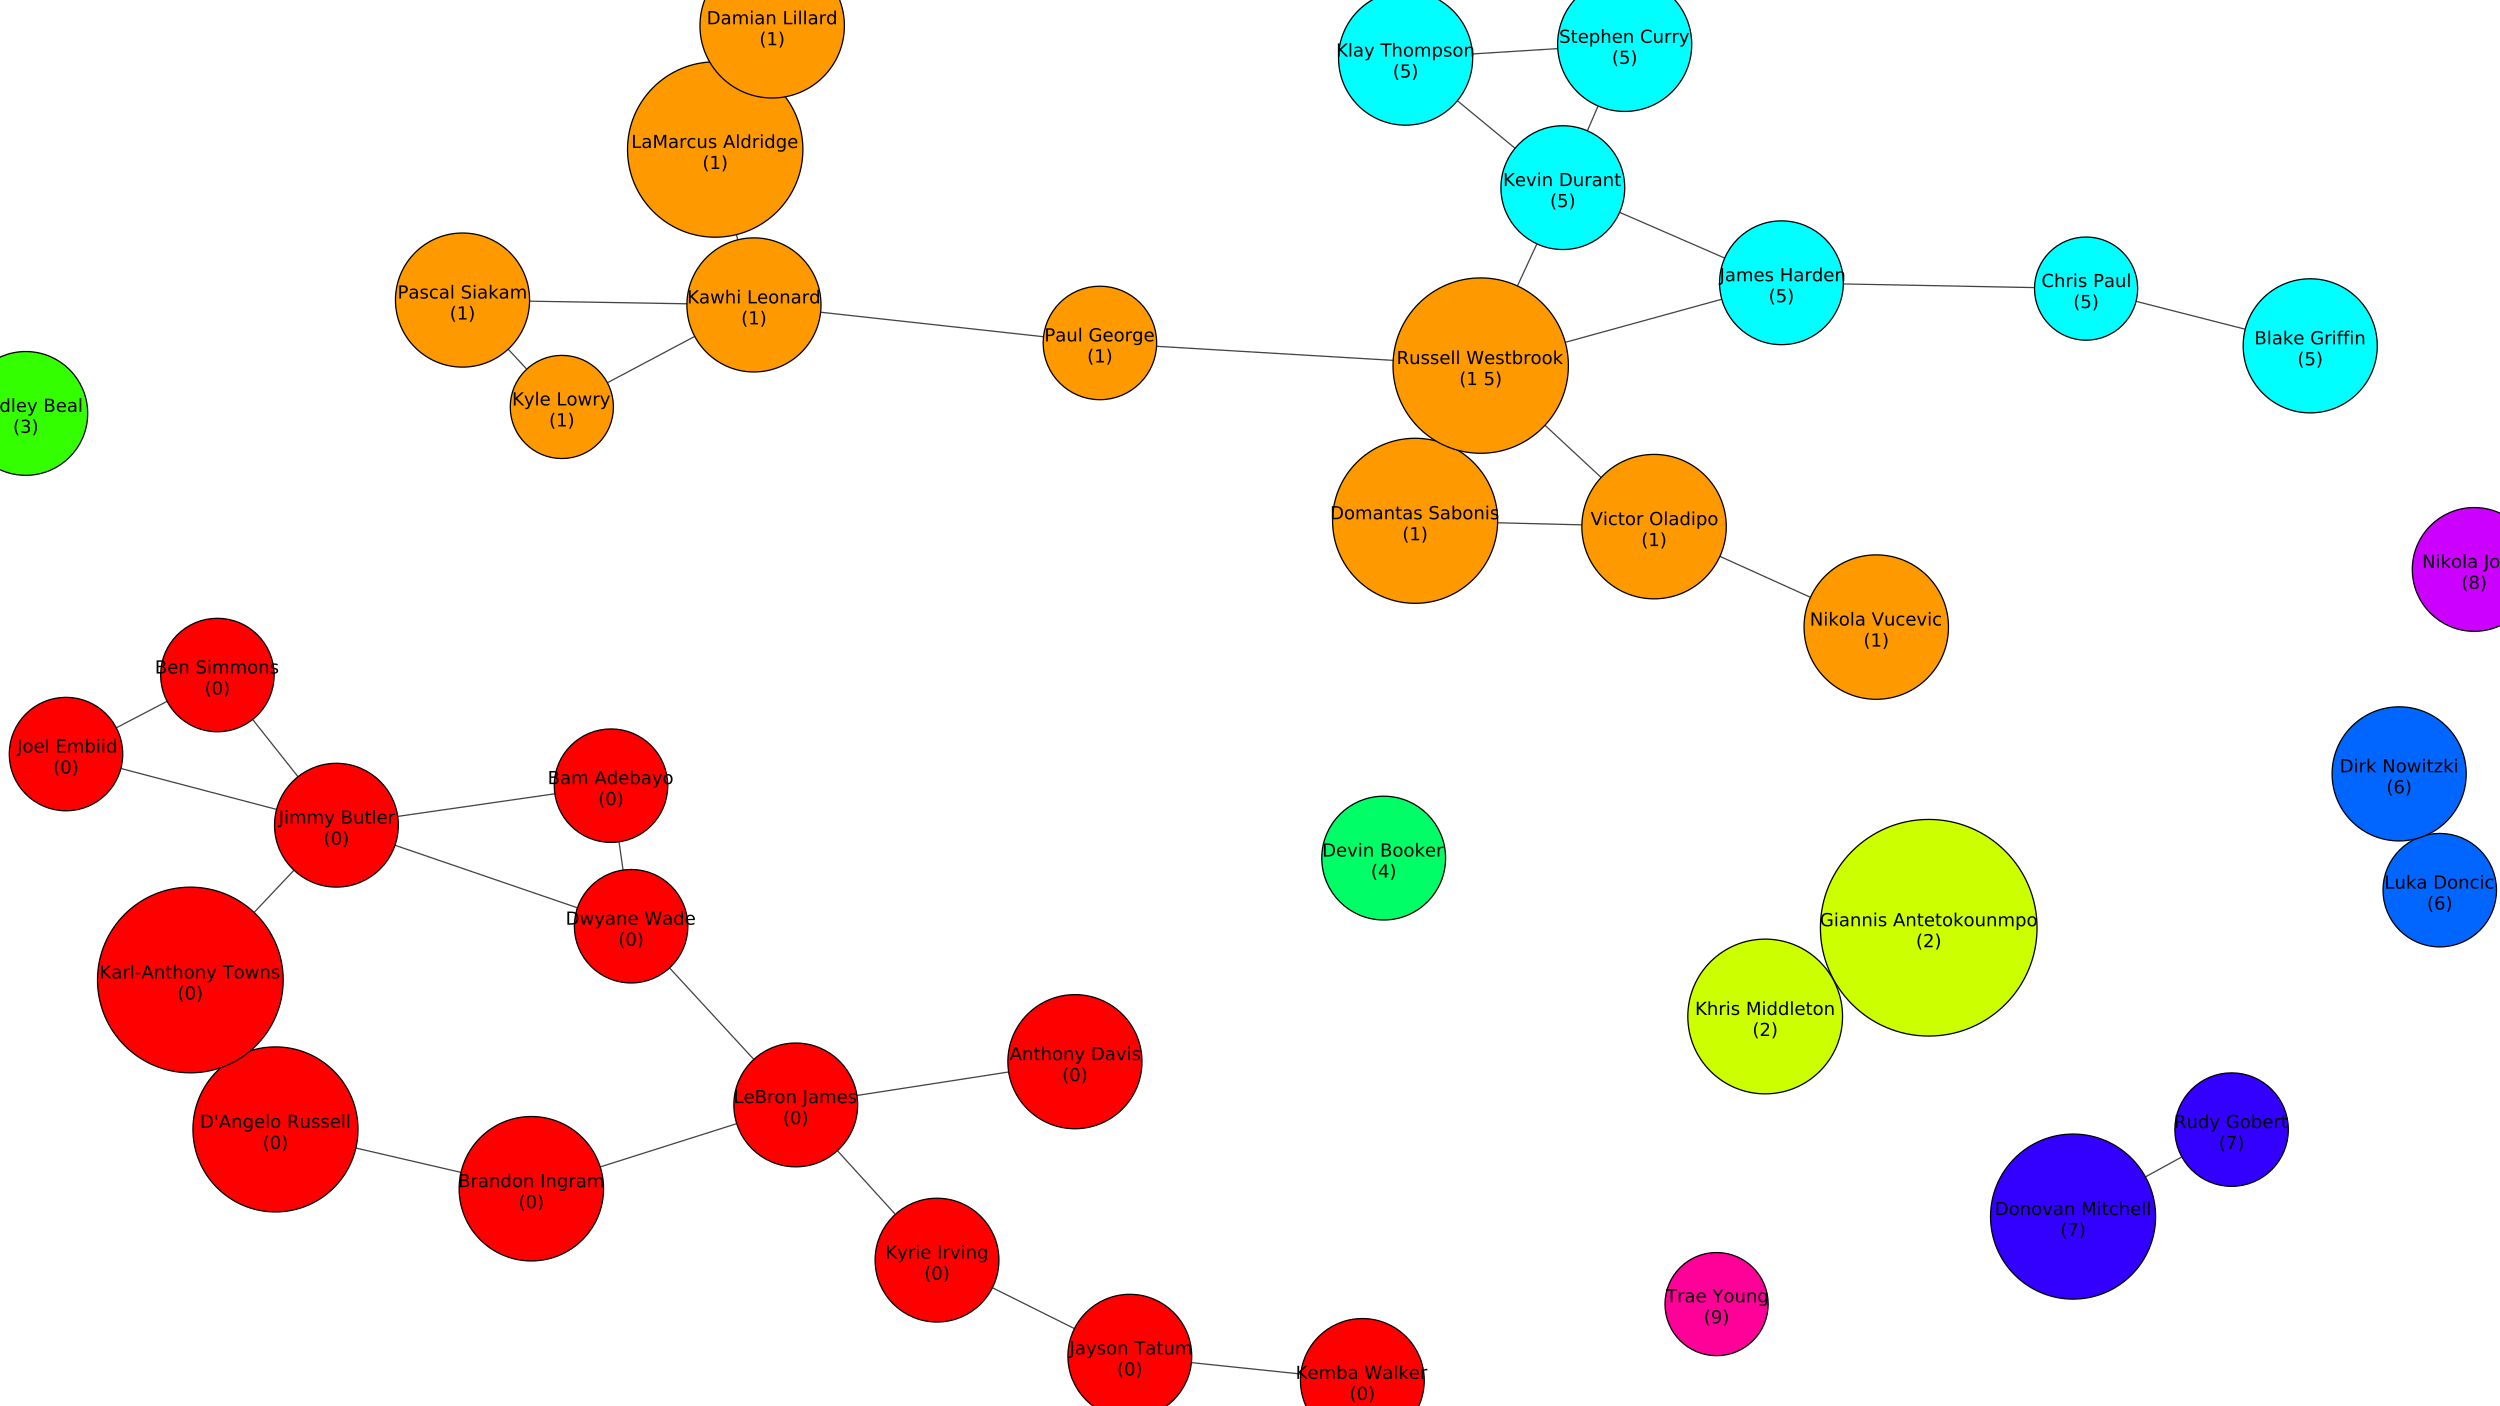 <?xml version="1.0" encoding="UTF-8"?>
<svg xmlns="http://www.w3.org/2000/svg" xmlns:xlink="http://www.w3.org/1999/xlink" width="1938.703pt" height="1090.521pt" viewBox="0 0 1938.703 1090.521" version="1.1">
<rect x="0" y="0" width="1938.703" height="1090.521" fill="#333333" stroke="none"/>
<defs>
<g>
<symbol overflow="visible" id="glyph0-0">
<path style="stroke:none;" d="M 0.703 2.469 L 0.703 -9.875 L 7.703 -9.875 L 7.703 2.469 Z M 1.484 1.703 L 6.922 1.703 L 6.922 -9.078 L 1.484 -9.078 Z M 1.484 1.703 "/>
</symbol>
<symbol overflow="visible" id="glyph0-1">
<path style="stroke:none;" d="M 2.75 -4.875 L 2.75 -1.141 L 4.969 -1.141 C 5.707 -1.141 6.254 -1.289 6.609 -1.594 C 6.973 -1.906 7.156 -2.379 7.156 -3.016 C 7.156 -3.648 6.973 -4.117 6.609 -4.422 C 6.254 -4.723 5.707 -4.875 4.969 -4.875 Z M 2.75 -9.078 L 2.75 -6 L 4.797 -6 C 5.473 -6 5.973 -6.125 6.297 -6.375 C 6.629 -6.625 6.797 -7.008 6.797 -7.531 C 6.797 -8.051 6.629 -8.438 6.297 -8.688 C 5.973 -8.945 5.473 -9.078 4.797 -9.078 Z M 1.375 -10.203 L 4.906 -10.203 C 5.957 -10.203 6.766 -9.984 7.328 -9.547 C 7.898 -9.109 8.188 -8.488 8.188 -7.688 C 8.188 -7.062 8.039 -6.562 7.75 -6.188 C 7.457 -5.82 7.031 -5.594 6.469 -5.5 C 7.145 -5.352 7.672 -5.047 8.047 -4.578 C 8.422 -4.117 8.609 -3.547 8.609 -2.859 C 8.609 -1.941 8.297 -1.234 7.672 -0.734 C 7.055 -0.242 6.176 0 5.031 0 L 1.375 0 Z M 1.375 -10.203 "/>
</symbol>
<symbol overflow="visible" id="glyph0-2">
<path style="stroke:none;" d="M 4.797 -3.844 C 3.785 -3.844 3.082 -3.727 2.688 -3.5 C 2.289 -3.27 2.094 -2.875 2.094 -2.312 C 2.094 -1.863 2.238 -1.508 2.531 -1.25 C 2.832 -0.988 3.234 -0.859 3.734 -0.859 C 4.43 -0.859 4.988 -1.102 5.406 -1.594 C 5.832 -2.094 6.047 -2.75 6.047 -3.562 L 6.047 -3.844 Z M 7.312 -4.375 L 7.312 0 L 6.047 0 L 6.047 -1.156 C 5.766 -0.695 5.406 -0.352 4.969 -0.125 C 4.539 0.094 4.02 0.203 3.406 0.203 C 2.625 0.203 2 -0.016 1.531 -0.453 C 1.07 -0.898 0.844 -1.492 0.844 -2.234 C 0.844 -3.086 1.129 -3.734 1.703 -4.172 C 2.285 -4.609 3.145 -4.828 4.281 -4.828 L 6.047 -4.828 L 6.047 -4.953 C 6.047 -5.535 5.852 -5.984 5.469 -6.297 C 5.094 -6.617 4.562 -6.781 3.875 -6.781 C 3.438 -6.781 3.008 -6.723 2.594 -6.609 C 2.176 -6.504 1.781 -6.348 1.406 -6.141 L 1.406 -7.312 C 1.863 -7.488 2.305 -7.617 2.734 -7.703 C 3.172 -7.797 3.594 -7.844 4 -7.844 C 5.113 -7.844 5.941 -7.555 6.484 -6.984 C 7.035 -6.41 7.312 -5.539 7.312 -4.375 Z M 7.312 -4.375 "/>
</symbol>
<symbol overflow="visible" id="glyph0-3">
<path style="stroke:none;" d="M 7.281 -6.188 C 7.594 -6.75 7.969 -7.164 8.406 -7.438 C 8.844 -7.707 9.359 -7.844 9.953 -7.844 C 10.754 -7.844 11.367 -7.562 11.797 -7 C 12.234 -6.445 12.453 -5.656 12.453 -4.625 L 12.453 0 L 11.188 0 L 11.188 -4.578 C 11.188 -5.316 11.055 -5.863 10.797 -6.219 C 10.535 -6.57 10.141 -6.75 9.609 -6.75 C 8.953 -6.75 8.438 -6.531 8.062 -6.094 C 7.688 -5.664 7.5 -5.078 7.5 -4.328 L 7.5 0 L 6.234 0 L 6.234 -4.578 C 6.234 -5.316 6.102 -5.863 5.844 -6.219 C 5.582 -6.57 5.18 -6.75 4.641 -6.75 C 3.992 -6.75 3.477 -6.531 3.094 -6.094 C 2.719 -5.656 2.531 -5.066 2.531 -4.328 L 2.531 0 L 1.266 0 L 1.266 -7.656 L 2.531 -7.656 L 2.531 -6.469 C 2.82 -6.938 3.164 -7.281 3.562 -7.5 C 3.969 -7.727 4.445 -7.844 5 -7.844 C 5.551 -7.844 6.02 -7.703 6.406 -7.422 C 6.801 -7.141 7.094 -6.727 7.281 -6.188 Z M 7.281 -6.188 "/>
</symbol>
<symbol overflow="visible" id="glyph0-4">
<path style="stroke:none;" d=""/>
</symbol>
<symbol overflow="visible" id="glyph0-5">
<path style="stroke:none;" d="M 4.781 -8.844 L 2.906 -3.766 L 6.672 -3.766 Z M 4 -10.203 L 5.578 -10.203 L 9.469 0 L 8.031 0 L 7.094 -2.625 L 2.5 -2.625 L 1.562 0 L 0.109 0 Z M 4 -10.203 "/>
</symbol>
<symbol overflow="visible" id="glyph0-6">
<path style="stroke:none;" d="M 6.359 -6.5 L 6.359 -10.641 L 7.609 -10.641 L 7.609 0 L 6.359 0 L 6.359 -1.156 C 6.098 -0.695 5.766 -0.352 5.359 -0.125 C 4.953 0.094 4.469 0.203 3.906 0.203 C 2.977 0.203 2.223 -0.164 1.641 -0.906 C 1.055 -1.645 0.766 -2.617 0.766 -3.828 C 0.766 -5.023 1.055 -5.992 1.641 -6.734 C 2.223 -7.473 2.977 -7.844 3.906 -7.844 C 4.469 -7.844 4.953 -7.727 5.359 -7.5 C 5.766 -7.281 6.098 -6.945 6.359 -6.5 Z M 2.078 -3.828 C 2.078 -2.898 2.266 -2.172 2.641 -1.641 C 3.023 -1.117 3.551 -0.859 4.219 -0.859 C 4.875 -0.859 5.395 -1.117 5.781 -1.641 C 6.164 -2.172 6.359 -2.898 6.359 -3.828 C 6.359 -4.742 6.164 -5.461 5.781 -5.984 C 5.395 -6.516 4.875 -6.781 4.219 -6.781 C 3.551 -6.781 3.023 -6.516 2.641 -5.984 C 2.266 -5.461 2.078 -4.742 2.078 -3.828 Z M 2.078 -3.828 "/>
</symbol>
<symbol overflow="visible" id="glyph0-7">
<path style="stroke:none;" d="M 7.875 -4.141 L 7.875 -3.531 L 2.078 -3.531 C 2.141 -2.664 2.398 -2.004 2.859 -1.547 C 3.328 -1.098 3.977 -0.875 4.812 -0.875 C 5.301 -0.875 5.77 -0.93 6.219 -1.047 C 6.676 -1.16 7.129 -1.336 7.578 -1.578 L 7.578 -0.391 C 7.117 -0.203 6.648 -0.055 6.172 0.047 C 5.703 0.148 5.227 0.203 4.75 0.203 C 3.52 0.203 2.547 -0.148 1.828 -0.859 C 1.117 -1.578 0.766 -2.539 0.766 -3.75 C 0.766 -5.008 1.102 -6.004 1.781 -6.734 C 2.457 -7.473 3.375 -7.844 4.531 -7.844 C 5.562 -7.844 6.375 -7.508 6.969 -6.844 C 7.57 -6.188 7.875 -5.285 7.875 -4.141 Z M 6.609 -4.516 C 6.598 -5.203 6.406 -5.75 6.031 -6.156 C 5.656 -6.57 5.16 -6.781 4.547 -6.781 C 3.836 -6.781 3.27 -6.578 2.844 -6.172 C 2.426 -5.773 2.188 -5.219 2.125 -4.5 Z M 6.609 -4.516 "/>
</symbol>
<symbol overflow="visible" id="glyph0-8">
<path style="stroke:none;" d="M 6.812 -3.828 C 6.812 -4.742 6.617 -5.461 6.234 -5.984 C 5.859 -6.516 5.336 -6.781 4.672 -6.781 C 4.004 -6.781 3.477 -6.516 3.094 -5.984 C 2.719 -5.461 2.531 -4.742 2.531 -3.828 C 2.531 -2.898 2.719 -2.172 3.094 -1.641 C 3.477 -1.117 4.004 -0.859 4.672 -0.859 C 5.336 -0.859 5.859 -1.117 6.234 -1.641 C 6.617 -2.172 6.812 -2.898 6.812 -3.828 Z M 2.531 -6.5 C 2.801 -6.945 3.133 -7.281 3.531 -7.5 C 3.938 -7.727 4.422 -7.844 4.984 -7.844 C 5.91 -7.844 6.664 -7.473 7.25 -6.734 C 7.832 -5.992 8.125 -5.023 8.125 -3.828 C 8.125 -2.617 7.832 -1.645 7.25 -0.906 C 6.664 -0.164 5.91 0.203 4.984 0.203 C 4.422 0.203 3.938 0.094 3.531 -0.125 C 3.133 -0.352 2.801 -0.695 2.531 -1.156 L 2.531 0 L 1.266 0 L 1.266 -10.641 L 2.531 -10.641 Z M 2.531 -6.5 "/>
</symbol>
<symbol overflow="visible" id="glyph0-9">
<path style="stroke:none;" d="M 4.5 0.719 C 4.145 1.625 3.797 2.211 3.453 2.484 C 3.117 2.766 2.672 2.906 2.109 2.906 L 1.109 2.906 L 1.109 1.859 L 1.844 1.859 C 2.188 1.859 2.453 1.773 2.641 1.609 C 2.836 1.453 3.051 1.066 3.281 0.453 L 3.516 -0.125 L 0.422 -7.656 L 1.75 -7.656 L 4.141 -1.672 L 6.531 -7.656 L 7.875 -7.656 Z M 4.5 0.719 "/>
</symbol>
<symbol overflow="visible" id="glyph0-10">
<path style="stroke:none;" d="M 4.281 -6.781 C 3.613 -6.781 3.082 -6.516 2.688 -5.984 C 2.289 -5.461 2.094 -4.742 2.094 -3.828 C 2.094 -2.91 2.285 -2.188 2.672 -1.656 C 3.066 -1.133 3.602 -0.875 4.281 -0.875 C 4.957 -0.875 5.488 -1.133 5.875 -1.656 C 6.27 -2.188 6.469 -2.91 6.469 -3.828 C 6.469 -4.734 6.27 -5.453 5.875 -5.984 C 5.488 -6.516 4.957 -6.781 4.281 -6.781 Z M 4.281 -7.844 C 5.375 -7.844 6.234 -7.484 6.859 -6.766 C 7.484 -6.055 7.797 -5.078 7.797 -3.828 C 7.797 -2.566 7.484 -1.578 6.859 -0.859 C 6.234 -0.148 5.375 0.203 4.281 0.203 C 3.188 0.203 2.328 -0.148 1.703 -0.859 C 1.078 -1.578 0.766 -2.566 0.766 -3.828 C 0.766 -5.078 1.078 -6.055 1.703 -6.766 C 2.328 -7.484 3.188 -7.844 4.281 -7.844 Z M 4.281 -7.844 "/>
</symbol>
<symbol overflow="visible" id="glyph0-11">
<path style="stroke:none;" d="M 4.344 -10.625 C 3.727 -9.57 3.27 -8.531 2.969 -7.5 C 2.676 -6.477 2.531 -5.441 2.531 -4.391 C 2.531 -3.336 2.68 -2.297 2.984 -1.266 C 3.285 -0.234 3.738 0.801 4.344 1.844 L 3.25 1.844 C 2.562 0.77 2.047 -0.281 1.703 -1.312 C 1.367 -2.344 1.203 -3.367 1.203 -4.391 C 1.203 -5.41 1.367 -6.438 1.703 -7.469 C 2.047 -8.5 2.562 -9.551 3.25 -10.625 Z M 4.344 -10.625 "/>
</symbol>
<symbol overflow="visible" id="glyph0-12">
<path style="stroke:none;" d="M 4.453 -9.297 C 3.742 -9.297 3.207 -8.945 2.844 -8.25 C 2.488 -7.551 2.312 -6.5 2.312 -5.094 C 2.312 -3.695 2.488 -2.645 2.844 -1.938 C 3.207 -1.238 3.742 -0.891 4.453 -0.891 C 5.172 -0.891 5.707 -1.238 6.062 -1.938 C 6.414 -2.645 6.594 -3.695 6.594 -5.094 C 6.594 -6.5 6.414 -7.551 6.062 -8.25 C 5.707 -8.945 5.172 -9.297 4.453 -9.297 Z M 4.453 -10.391 C 5.598 -10.391 6.473 -9.938 7.078 -9.031 C 7.68 -8.125 7.984 -6.812 7.984 -5.094 C 7.984 -3.375 7.68 -2.062 7.078 -1.156 C 6.473 -0.25 5.598 0.203 4.453 0.203 C 3.305 0.203 2.43 -0.25 1.828 -1.156 C 1.223 -2.062 0.922 -3.375 0.922 -5.094 C 0.922 -6.812 1.223 -8.125 1.828 -9.031 C 2.43 -9.938 3.305 -10.391 4.453 -10.391 Z M 4.453 -10.391 "/>
</symbol>
<symbol overflow="visible" id="glyph0-13">
<path style="stroke:none;" d="M 1.125 -10.625 L 2.219 -10.625 C 2.895 -9.551 3.406 -8.5 3.75 -7.469 C 4.094 -6.438 4.266 -5.41 4.266 -4.391 C 4.266 -3.367 4.094 -2.344 3.75 -1.312 C 3.406 -0.281 2.895 0.77 2.219 1.844 L 1.125 1.844 C 1.727 0.801 2.176 -0.234 2.469 -1.266 C 2.77 -2.297 2.922 -3.336 2.922 -4.391 C 2.922 -5.441 2.77 -6.477 2.469 -7.5 C 2.176 -8.531 1.727 -9.57 1.125 -10.625 Z M 1.125 -10.625 "/>
</symbol>
<symbol overflow="visible" id="glyph0-14">
<path style="stroke:none;" d="M 1.375 -10.203 L 2.75 -10.203 L 2.75 -1.156 L 7.719 -1.156 L 7.719 0 L 1.375 0 Z M 1.375 -10.203 "/>
</symbol>
<symbol overflow="visible" id="glyph0-15">
<path style="stroke:none;" d="M 1.375 -10.203 L 3.438 -10.203 L 6.031 -3.266 L 8.656 -10.203 L 10.719 -10.203 L 10.719 0 L 9.359 0 L 9.359 -8.969 L 6.734 -1.969 L 5.344 -1.969 L 2.719 -8.969 L 2.719 0 L 1.375 0 Z M 1.375 -10.203 "/>
</symbol>
<symbol overflow="visible" id="glyph0-16">
<path style="stroke:none;" d="M 5.75 -6.484 C 5.613 -6.566 5.461 -6.625 5.297 -6.656 C 5.129 -6.695 4.945 -6.719 4.75 -6.719 C 4.031 -6.719 3.477 -6.484 3.094 -6.016 C 2.719 -5.555 2.531 -4.895 2.531 -4.031 L 2.531 0 L 1.266 0 L 1.266 -7.656 L 2.531 -7.656 L 2.531 -6.469 C 2.801 -6.938 3.145 -7.281 3.562 -7.5 C 3.988 -7.727 4.504 -7.844 5.109 -7.844 C 5.203 -7.844 5.301 -7.836 5.406 -7.828 C 5.508 -7.816 5.625 -7.797 5.75 -7.766 Z M 5.75 -6.484 "/>
</symbol>
<symbol overflow="visible" id="glyph0-17">
<path style="stroke:none;" d="M 6.828 -7.359 L 6.828 -6.188 C 6.473 -6.383 6.113 -6.531 5.75 -6.625 C 5.395 -6.727 5.035 -6.781 4.672 -6.781 C 3.859 -6.781 3.223 -6.52 2.766 -6 C 2.316 -5.477 2.094 -4.754 2.094 -3.828 C 2.094 -2.891 2.316 -2.16 2.766 -1.641 C 3.223 -1.129 3.859 -0.875 4.672 -0.875 C 5.035 -0.875 5.395 -0.922 5.75 -1.016 C 6.113 -1.109 6.473 -1.254 6.828 -1.453 L 6.828 -0.297 C 6.473 -0.129 6.109 -0.004 5.734 0.078 C 5.359 0.16 4.961 0.203 4.547 0.203 C 3.391 0.203 2.469 -0.156 1.781 -0.875 C 1.102 -1.602 0.766 -2.586 0.766 -3.828 C 0.766 -5.066 1.109 -6.047 1.797 -6.766 C 2.484 -7.484 3.426 -7.844 4.625 -7.844 C 5.008 -7.844 5.383 -7.801 5.75 -7.719 C 6.125 -7.645 6.484 -7.523 6.828 -7.359 Z M 6.828 -7.359 "/>
</symbol>
<symbol overflow="visible" id="glyph0-18">
<path style="stroke:none;" d="M 1.188 -3.016 L 1.188 -7.656 L 2.453 -7.656 L 2.453 -3.062 C 2.453 -2.344 2.594 -1.801 2.875 -1.438 C 3.156 -1.07 3.578 -0.891 4.141 -0.891 C 4.816 -0.891 5.352 -1.102 5.75 -1.531 C 6.145 -1.969 6.344 -2.562 6.344 -3.312 L 6.344 -7.656 L 7.609 -7.656 L 7.609 0 L 6.344 0 L 6.344 -1.172 C 6.039 -0.711 5.688 -0.367 5.281 -0.141 C 4.875 0.086 4.406 0.203 3.875 0.203 C 3 0.203 2.332 -0.066 1.875 -0.609 C 1.414 -1.16 1.188 -1.961 1.188 -3.016 Z M 4.359 -7.844 Z M 4.359 -7.844 "/>
</symbol>
<symbol overflow="visible" id="glyph0-19">
<path style="stroke:none;" d="M 6.203 -7.438 L 6.203 -6.234 C 5.848 -6.422 5.477 -6.555 5.094 -6.641 C 4.707 -6.734 4.312 -6.781 3.906 -6.781 C 3.281 -6.781 2.812 -6.688 2.5 -6.5 C 2.188 -6.312 2.031 -6.023 2.031 -5.641 C 2.031 -5.348 2.141 -5.117 2.359 -4.953 C 2.586 -4.785 3.039 -4.629 3.719 -4.484 L 4.141 -4.375 C 5.035 -4.188 5.672 -3.914 6.047 -3.562 C 6.422 -3.219 6.609 -2.734 6.609 -2.109 C 6.609 -1.398 6.328 -0.836 5.766 -0.422 C 5.203 -0.004 4.43 0.203 3.453 0.203 C 3.035 0.203 2.602 0.16 2.156 0.078 C 1.719 -0.004 1.254 -0.125 0.766 -0.281 L 0.766 -1.578 C 1.223 -1.336 1.676 -1.156 2.125 -1.031 C 2.582 -0.914 3.031 -0.859 3.469 -0.859 C 4.062 -0.859 4.516 -0.957 4.828 -1.156 C 5.148 -1.363 5.312 -1.648 5.312 -2.016 C 5.312 -2.359 5.195 -2.617 4.969 -2.797 C 4.738 -2.984 4.234 -3.16 3.453 -3.328 L 3.016 -3.438 C 2.242 -3.594 1.68 -3.844 1.328 -4.188 C 0.984 -4.531 0.812 -4.992 0.812 -5.578 C 0.812 -6.305 1.066 -6.863 1.578 -7.25 C 2.086 -7.645 2.812 -7.844 3.75 -7.844 C 4.219 -7.844 4.656 -7.805 5.062 -7.734 C 5.477 -7.672 5.859 -7.57 6.203 -7.438 Z M 6.203 -7.438 "/>
</symbol>
<symbol overflow="visible" id="glyph0-20">
<path style="stroke:none;" d="M 1.312 -10.641 L 2.578 -10.641 L 2.578 0 L 1.312 0 Z M 1.312 -10.641 "/>
</symbol>
<symbol overflow="visible" id="glyph0-21">
<path style="stroke:none;" d="M 1.312 -7.656 L 2.578 -7.656 L 2.578 0 L 1.312 0 Z M 1.312 -10.641 L 2.578 -10.641 L 2.578 -9.047 L 1.312 -9.047 Z M 1.312 -10.641 "/>
</symbol>
<symbol overflow="visible" id="glyph0-22">
<path style="stroke:none;" d="M 6.359 -3.922 C 6.359 -4.828 6.172 -5.531 5.797 -6.031 C 5.422 -6.531 4.895 -6.781 4.219 -6.781 C 3.539 -6.781 3.016 -6.531 2.641 -6.031 C 2.266 -5.531 2.078 -4.828 2.078 -3.922 C 2.078 -3.016 2.266 -2.305 2.641 -1.797 C 3.016 -1.297 3.539 -1.047 4.219 -1.047 C 4.895 -1.047 5.422 -1.297 5.797 -1.797 C 6.172 -2.305 6.359 -3.016 6.359 -3.922 Z M 7.609 -0.953 C 7.609 0.348 7.316 1.316 6.734 1.953 C 6.16 2.586 5.281 2.906 4.094 2.906 C 3.645 2.906 3.223 2.875 2.828 2.812 C 2.441 2.75 2.066 2.648 1.703 2.516 L 1.703 1.281 C 2.066 1.488 2.426 1.641 2.781 1.734 C 3.145 1.828 3.516 1.875 3.891 1.875 C 4.711 1.875 5.328 1.656 5.734 1.219 C 6.148 0.789 6.359 0.145 6.359 -0.719 L 6.359 -1.344 C 6.098 -0.895 5.766 -0.555 5.359 -0.328 C 4.953 -0.109 4.469 0 3.906 0 C 2.969 0 2.207 -0.352 1.625 -1.062 C 1.051 -1.781 0.766 -2.734 0.766 -3.922 C 0.766 -5.098 1.051 -6.047 1.625 -6.766 C 2.207 -7.484 2.969 -7.844 3.906 -7.844 C 4.469 -7.844 4.953 -7.727 5.359 -7.5 C 5.766 -7.281 6.098 -6.945 6.359 -6.5 L 6.359 -7.656 L 7.609 -7.656 Z M 7.609 -0.953 "/>
</symbol>
<symbol overflow="visible" id="glyph0-23">
<path style="stroke:none;" d="M 1.734 -1.156 L 4 -1.156 L 4 -8.953 L 1.531 -8.453 L 1.531 -9.719 L 3.984 -10.203 L 5.359 -10.203 L 5.359 -1.156 L 7.609 -1.156 L 7.609 0 L 1.734 0 Z M 1.734 -1.156 "/>
</symbol>
<symbol overflow="visible" id="glyph0-24">
<path style="stroke:none;" d="M 8.328 -1.453 L 8.328 -4.203 L 6.078 -4.203 L 6.078 -5.328 L 9.703 -5.328 L 9.703 -0.953 C 9.172 -0.578 8.582 -0.289 7.938 -0.094 C 7.289 0.102 6.602 0.203 5.875 0.203 C 4.281 0.203 3.031 -0.258 2.125 -1.188 C 1.227 -2.125 0.781 -3.426 0.781 -5.094 C 0.781 -6.758 1.227 -8.055 2.125 -8.984 C 3.031 -9.922 4.281 -10.391 5.875 -10.391 C 6.539 -10.391 7.172 -10.305 7.766 -10.141 C 8.367 -9.984 8.926 -9.742 9.438 -9.422 L 9.438 -7.953 C 8.926 -8.379 8.383 -8.703 7.812 -8.922 C 7.238 -9.141 6.633 -9.25 6 -9.25 C 4.75 -9.25 3.812 -8.898 3.188 -8.203 C 2.562 -7.516 2.25 -6.477 2.25 -5.094 C 2.25 -3.719 2.562 -2.68 3.188 -1.984 C 3.812 -1.285 4.75 -0.938 6 -0.938 C 6.488 -0.938 6.922 -0.977 7.297 -1.062 C 7.68 -1.145 8.023 -1.273 8.328 -1.453 Z M 8.328 -1.453 "/>
</symbol>
<symbol overflow="visible" id="glyph0-25">
<path style="stroke:none;" d="M 7.688 -4.625 L 7.688 0 L 6.422 0 L 6.422 -4.578 C 6.422 -5.305 6.281 -5.848 6 -6.203 C 5.719 -6.566 5.297 -6.75 4.734 -6.75 C 4.055 -6.75 3.52 -6.531 3.125 -6.094 C 2.727 -5.664 2.531 -5.078 2.531 -4.328 L 2.531 0 L 1.266 0 L 1.266 -7.656 L 2.531 -7.656 L 2.531 -6.469 C 2.832 -6.926 3.188 -7.27 3.594 -7.5 C 4.008 -7.727 4.484 -7.844 5.016 -7.844 C 5.891 -7.844 6.551 -7.566 7 -7.016 C 7.457 -6.473 7.688 -5.676 7.688 -4.625 Z M 7.688 -4.625 "/>
</symbol>
<symbol overflow="visible" id="glyph0-26">
<path style="stroke:none;" d="M 2.562 -9.828 L 2.562 -7.656 L 5.156 -7.656 L 5.156 -6.672 L 2.562 -6.672 L 2.562 -2.516 C 2.562 -1.898 2.645 -1.5 2.812 -1.312 C 2.988 -1.133 3.336 -1.047 3.859 -1.047 L 5.156 -1.047 L 5.156 0 L 3.859 0 C 2.891 0 2.219 -0.18 1.844 -0.547 C 1.477 -0.91 1.297 -1.566 1.297 -2.516 L 1.297 -6.672 L 0.375 -6.672 L 0.375 -7.656 L 1.297 -7.656 L 1.297 -9.828 Z M 2.562 -9.828 "/>
</symbol>
<symbol overflow="visible" id="glyph0-27">
<path style="stroke:none;" d="M 1.266 -10.641 L 2.531 -10.641 L 2.531 -4.359 L 6.297 -7.656 L 7.891 -7.656 L 3.828 -4.078 L 8.062 0 L 6.422 0 L 2.531 -3.734 L 2.531 0 L 1.266 0 Z M 1.266 -10.641 "/>
</symbol>
<symbol overflow="visible" id="glyph0-28">
<path style="stroke:none;" d="M 2.531 -1.156 L 2.531 2.906 L 1.266 2.906 L 1.266 -7.656 L 2.531 -7.656 L 2.531 -6.5 C 2.801 -6.945 3.133 -7.281 3.531 -7.5 C 3.938 -7.727 4.422 -7.844 4.984 -7.844 C 5.91 -7.844 6.664 -7.473 7.25 -6.734 C 7.832 -5.992 8.125 -5.023 8.125 -3.828 C 8.125 -2.617 7.832 -1.645 7.25 -0.906 C 6.664 -0.164 5.91 0.203 4.984 0.203 C 4.422 0.203 3.938 0.094 3.531 -0.125 C 3.133 -0.352 2.801 -0.695 2.531 -1.156 Z M 6.812 -3.828 C 6.812 -4.742 6.617 -5.461 6.234 -5.984 C 5.859 -6.516 5.336 -6.781 4.672 -6.781 C 4.004 -6.781 3.477 -6.516 3.094 -5.984 C 2.719 -5.461 2.531 -4.742 2.531 -3.828 C 2.531 -2.898 2.719 -2.172 3.094 -1.641 C 3.477 -1.117 4.004 -0.859 4.672 -0.859 C 5.336 -0.859 5.859 -1.117 6.234 -1.641 C 6.617 -2.172 6.812 -2.898 6.812 -3.828 Z M 6.812 -3.828 "/>
</symbol>
<symbol overflow="visible" id="glyph0-29">
<path style="stroke:none;" d="M 2.688 -1.156 L 7.5 -1.156 L 7.5 0 L 1.031 0 L 1.031 -1.156 C 1.551 -1.695 2.266 -2.426 3.172 -3.344 C 4.078 -4.258 4.645 -4.848 4.875 -5.109 C 5.312 -5.609 5.617 -6.031 5.797 -6.375 C 5.973 -6.719 6.062 -7.055 6.062 -7.391 C 6.062 -7.93 5.867 -8.375 5.484 -8.719 C 5.109 -9.062 4.613 -9.234 4 -9.234 C 3.57 -9.234 3.117 -9.156 2.641 -9 C 2.16 -8.852 1.645 -8.625 1.094 -8.312 L 1.094 -9.719 C 1.645 -9.938 2.16 -10.102 2.641 -10.219 C 3.129 -10.332 3.578 -10.391 3.984 -10.391 C 5.035 -10.391 5.875 -10.125 6.5 -9.594 C 7.133 -9.07 7.453 -8.367 7.453 -7.484 C 7.453 -7.055 7.375 -6.656 7.219 -6.281 C 7.062 -5.906 6.773 -5.461 6.359 -4.953 C 6.242 -4.828 5.879 -4.445 5.266 -3.812 C 4.66 -3.176 3.801 -2.289 2.688 -1.156 Z M 2.688 -1.156 "/>
</symbol>
<symbol overflow="visible" id="glyph0-30">
<path style="stroke:none;" d="M 5.688 -5.5 C 6.344 -5.363 6.852 -5.07 7.219 -4.625 C 7.594 -4.176 7.781 -3.625 7.781 -2.969 C 7.781 -1.957 7.43 -1.176 6.734 -0.625 C 6.047 -0.07 5.066 0.203 3.797 0.203 C 3.367 0.203 2.926 0.156 2.469 0.062 C 2.02 -0.02 1.551 -0.145 1.062 -0.312 L 1.062 -1.641 C 1.445 -1.422 1.867 -1.254 2.328 -1.141 C 2.785 -1.023 3.258 -0.969 3.75 -0.969 C 4.613 -0.969 5.27 -1.133 5.719 -1.469 C 6.176 -1.812 6.406 -2.312 6.406 -2.969 C 6.406 -3.57 6.191 -4.039 5.766 -4.375 C 5.348 -4.719 4.766 -4.891 4.016 -4.891 L 2.828 -4.891 L 2.828 -6.016 L 4.078 -6.016 C 4.754 -6.016 5.27 -6.148 5.625 -6.422 C 5.988 -6.703 6.172 -7.098 6.172 -7.609 C 6.172 -8.129 5.984 -8.531 5.609 -8.812 C 5.242 -9.094 4.711 -9.234 4.016 -9.234 C 3.641 -9.234 3.234 -9.191 2.797 -9.109 C 2.367 -9.023 1.895 -8.895 1.375 -8.719 L 1.375 -9.953 C 1.895 -10.098 2.383 -10.207 2.844 -10.281 C 3.301 -10.352 3.734 -10.391 4.141 -10.391 C 5.191 -10.391 6.02 -10.148 6.625 -9.672 C 7.238 -9.203 7.547 -8.562 7.547 -7.75 C 7.547 -7.176 7.383 -6.695 7.062 -6.312 C 6.738 -5.926 6.281 -5.656 5.688 -5.5 Z M 5.688 -5.5 "/>
</symbol>
<symbol overflow="visible" id="glyph0-31">
<path style="stroke:none;" d="M 2.75 -9.078 L 2.75 -1.141 L 4.422 -1.141 C 5.828 -1.141 6.859 -1.457 7.516 -2.094 C 8.172 -2.727 8.5 -3.734 8.5 -5.109 C 8.5 -6.484 8.172 -7.488 7.516 -8.125 C 6.859 -8.758 5.828 -9.078 4.422 -9.078 Z M 1.375 -10.203 L 4.219 -10.203 C 6.188 -10.203 7.633 -9.789 8.562 -8.969 C 9.488 -8.145 9.953 -6.859 9.953 -5.109 C 9.953 -3.348 9.488 -2.055 8.562 -1.234 C 7.633 -0.41 6.188 0 4.219 0 L 1.375 0 Z M 1.375 -10.203 "/>
</symbol>
<symbol overflow="visible" id="glyph0-32">
<path style="stroke:none;" d="M 0.422 -7.656 L 1.75 -7.656 L 4.141 -1.234 L 6.531 -7.656 L 7.875 -7.656 L 5 0 L 3.281 0 Z M 0.422 -7.656 "/>
</symbol>
<symbol overflow="visible" id="glyph0-33">
<path style="stroke:none;" d="M 5.297 -9 L 1.812 -3.562 L 5.297 -3.562 Z M 4.922 -10.203 L 6.672 -10.203 L 6.672 -3.562 L 8.125 -3.562 L 8.125 -2.406 L 6.672 -2.406 L 6.672 0 L 5.297 0 L 5.297 -2.406 L 0.688 -2.406 L 0.688 -3.734 Z M 4.922 -10.203 "/>
</symbol>
<symbol overflow="visible" id="glyph0-34">
<path style="stroke:none;" d="M 1.375 -10.203 L 2.75 -10.203 L 2.75 -0.719 C 2.75 0.52 2.516 1.414 2.047 1.969 C 1.586 2.52 0.836 2.797 -0.203 2.797 L -0.719 2.797 L -0.719 1.641 L -0.297 1.641 C 0.316 1.641 0.75 1.469 1 1.125 C 1.25 0.781 1.375 0.164 1.375 -0.719 Z M 1.375 -10.203 "/>
</symbol>
<symbol overflow="visible" id="glyph0-35">
<path style="stroke:none;" d="M 7.5 -9.875 L 7.5 -8.531 C 6.969 -8.781 6.469 -8.961 6 -9.078 C 5.539 -9.203 5.094 -9.266 4.656 -9.266 C 3.906 -9.266 3.328 -9.117 2.922 -8.828 C 2.516 -8.535 2.312 -8.125 2.312 -7.594 C 2.312 -7.133 2.445 -6.789 2.719 -6.562 C 2.988 -6.332 3.504 -6.148 4.266 -6.016 L 5.094 -5.844 C 6.125 -5.645 6.883 -5.297 7.375 -4.797 C 7.863 -4.305 8.109 -3.645 8.109 -2.812 C 8.109 -1.82 7.773 -1.07 7.109 -0.562 C 6.453 -0.051 5.484 0.203 4.203 0.203 C 3.711 0.203 3.195 0.145 2.656 0.031 C 2.113 -0.07 1.551 -0.234 0.969 -0.453 L 0.969 -1.875 C 1.531 -1.562 2.078 -1.32 2.609 -1.156 C 3.148 -1 3.68 -0.922 4.203 -0.922 C 4.984 -0.922 5.586 -1.078 6.016 -1.391 C 6.453 -1.703 6.672 -2.145 6.672 -2.719 C 6.672 -3.219 6.516 -3.609 6.203 -3.891 C 5.898 -4.172 5.395 -4.383 4.688 -4.531 L 3.844 -4.688 C 2.812 -4.895 2.066 -5.219 1.609 -5.656 C 1.148 -6.094 0.922 -6.703 0.922 -7.484 C 0.922 -8.379 1.238 -9.086 1.875 -9.609 C 2.508 -10.129 3.383 -10.391 4.5 -10.391 C 4.977 -10.391 5.469 -10.344 5.969 -10.25 C 6.469 -10.164 6.977 -10.039 7.5 -9.875 Z M 7.5 -9.875 "/>
</symbol>
<symbol overflow="visible" id="glyph0-36">
<path style="stroke:none;" d="M 7.688 -4.625 L 7.688 0 L 6.422 0 L 6.422 -4.578 C 6.422 -5.305 6.281 -5.848 6 -6.203 C 5.719 -6.566 5.297 -6.75 4.734 -6.75 C 4.055 -6.75 3.52 -6.531 3.125 -6.094 C 2.727 -5.664 2.531 -5.078 2.531 -4.328 L 2.531 0 L 1.266 0 L 1.266 -10.641 L 2.531 -10.641 L 2.531 -6.469 C 2.832 -6.926 3.188 -7.27 3.594 -7.5 C 4.008 -7.727 4.484 -7.844 5.016 -7.844 C 5.891 -7.844 6.551 -7.566 7 -7.016 C 7.457 -6.473 7.688 -5.676 7.688 -4.625 Z M 7.688 -4.625 "/>
</symbol>
<symbol overflow="visible" id="glyph0-37">
<path style="stroke:none;" d="M 9.016 -9.422 L 9.016 -7.969 C 8.547 -8.395 8.047 -8.711 7.516 -8.922 C 6.992 -9.141 6.441 -9.25 5.859 -9.25 C 4.691 -9.25 3.797 -8.891 3.172 -8.172 C 2.555 -7.461 2.25 -6.438 2.25 -5.094 C 2.25 -3.75 2.555 -2.719 3.172 -2 C 3.797 -1.289 4.691 -0.938 5.859 -0.938 C 6.441 -0.938 6.992 -1.039 7.516 -1.25 C 8.047 -1.469 8.547 -1.797 9.016 -2.234 L 9.016 -0.781 C 8.535 -0.457 8.023 -0.211 7.484 -0.047 C 6.941 0.117 6.367 0.203 5.766 0.203 C 4.223 0.203 3.004 -0.27 2.109 -1.219 C 1.223 -2.164 0.781 -3.457 0.781 -5.094 C 0.781 -6.727 1.223 -8.02 2.109 -8.969 C 3.004 -9.914 4.223 -10.391 5.766 -10.391 C 6.379 -10.391 6.957 -10.305 7.5 -10.141 C 8.039 -9.984 8.547 -9.742 9.016 -9.422 Z M 9.016 -9.422 "/>
</symbol>
<symbol overflow="visible" id="glyph0-38">
<path style="stroke:none;" d="M 1.516 -10.203 L 6.938 -10.203 L 6.938 -9.047 L 2.781 -9.047 L 2.781 -6.547 C 2.977 -6.609 3.176 -6.656 3.375 -6.688 C 3.57 -6.727 3.773 -6.75 3.984 -6.75 C 5.117 -6.75 6.02 -6.438 6.688 -5.812 C 7.352 -5.188 7.688 -4.344 7.688 -3.281 C 7.688 -2.176 7.344 -1.316 6.656 -0.703 C 5.977 -0.098 5.016 0.203 3.766 0.203 C 3.336 0.203 2.898 0.164 2.453 0.094 C 2.016 0.02 1.555 -0.086 1.078 -0.234 L 1.078 -1.625 C 1.492 -1.406 1.922 -1.238 2.359 -1.125 C 2.797 -1.02 3.254 -0.969 3.734 -0.969 C 4.523 -0.969 5.148 -1.172 5.609 -1.578 C 6.066 -1.992 6.297 -2.562 6.297 -3.281 C 6.297 -3.988 6.066 -4.547 5.609 -4.953 C 5.148 -5.367 4.523 -5.578 3.734 -5.578 C 3.367 -5.578 3 -5.535 2.625 -5.453 C 2.258 -5.379 1.891 -5.254 1.516 -5.078 Z M 1.516 -10.203 "/>
</symbol>
<symbol overflow="visible" id="glyph0-39">
<path style="stroke:none;" d="M 4.625 -5.656 C 4 -5.656 3.504 -5.441 3.141 -5.016 C 2.785 -4.586 2.609 -4.008 2.609 -3.281 C 2.609 -2.539 2.785 -1.957 3.141 -1.531 C 3.504 -1.102 4 -0.891 4.625 -0.891 C 5.238 -0.891 5.727 -1.102 6.094 -1.531 C 6.457 -1.957 6.641 -2.539 6.641 -3.281 C 6.641 -4.008 6.457 -4.586 6.094 -5.016 C 5.727 -5.441 5.238 -5.656 4.625 -5.656 Z M 7.359 -9.984 L 7.359 -8.719 C 7.016 -8.883 6.664 -9.008 6.312 -9.094 C 5.957 -9.188 5.609 -9.234 5.266 -9.234 C 4.348 -9.234 3.648 -8.926 3.172 -8.312 C 2.691 -7.695 2.422 -6.766 2.359 -5.516 C 2.617 -5.91 2.953 -6.211 3.359 -6.422 C 3.766 -6.641 4.211 -6.75 4.703 -6.75 C 5.723 -6.75 6.531 -6.438 7.125 -5.812 C 7.727 -5.188 8.031 -4.344 8.031 -3.281 C 8.031 -2.227 7.719 -1.383 7.094 -0.75 C 6.477 -0.113 5.656 0.203 4.625 0.203 C 3.438 0.203 2.531 -0.25 1.906 -1.156 C 1.289 -2.062 0.984 -3.375 0.984 -5.094 C 0.984 -6.707 1.363 -7.992 2.125 -8.953 C 2.895 -9.91 3.922 -10.391 5.203 -10.391 C 5.555 -10.391 5.906 -10.352 6.25 -10.281 C 6.602 -10.219 6.973 -10.117 7.359 -9.984 Z M 7.359 -9.984 "/>
</symbol>
<symbol overflow="visible" id="glyph0-40">
<path style="stroke:none;" d="M 1.375 -10.203 L 2.75 -10.203 L 2.75 -5.891 L 7.328 -10.203 L 9.109 -10.203 L 4.047 -5.453 L 9.469 0 L 7.656 0 L 2.75 -4.922 L 2.75 0 L 1.375 0 Z M 1.375 -10.203 "/>
</symbol>
<symbol overflow="visible" id="glyph0-41">
<path style="stroke:none;" d="M 1.375 -10.203 L 7.828 -10.203 L 7.828 -9.047 L 2.75 -9.047 L 2.75 -6.016 L 7.609 -6.016 L 7.609 -4.859 L 2.75 -4.859 L 2.75 -1.156 L 7.953 -1.156 L 7.953 0 L 1.375 0 Z M 1.375 -10.203 "/>
</symbol>
<symbol overflow="visible" id="glyph0-42">
<path style="stroke:none;" d="M 2.75 -9.078 L 2.75 -5.234 L 4.484 -5.234 C 5.129 -5.234 5.629 -5.398 5.984 -5.734 C 6.336 -6.066 6.516 -6.539 6.516 -7.156 C 6.516 -7.77 6.336 -8.242 5.984 -8.578 C 5.629 -8.91 5.129 -9.078 4.484 -9.078 Z M 1.375 -10.203 L 4.484 -10.203 C 5.629 -10.203 6.492 -9.941 7.078 -9.422 C 7.672 -8.91 7.969 -8.156 7.969 -7.156 C 7.969 -6.145 7.672 -5.383 7.078 -4.875 C 6.492 -4.363 5.629 -4.109 4.484 -4.109 L 2.75 -4.109 L 2.75 0 L 1.375 0 Z M 1.375 -10.203 "/>
</symbol>
<symbol overflow="visible" id="glyph0-43">
<path style="stroke:none;" d="M 6.219 -4.781 C 6.508 -4.688 6.797 -4.473 7.078 -4.141 C 7.359 -3.816 7.641 -3.367 7.922 -2.797 L 9.328 0 L 7.844 0 L 6.531 -2.625 C 6.195 -3.301 5.867 -3.75 5.547 -3.969 C 5.234 -4.195 4.805 -4.312 4.266 -4.312 L 2.75 -4.312 L 2.75 0 L 1.375 0 L 1.375 -10.203 L 4.484 -10.203 C 5.648 -10.203 6.52 -9.957 7.094 -9.469 C 7.676 -8.988 7.969 -8.254 7.969 -7.266 C 7.969 -6.617 7.816 -6.082 7.516 -5.656 C 7.211 -5.238 6.781 -4.945 6.219 -4.781 Z M 2.75 -9.078 L 2.75 -5.453 L 4.484 -5.453 C 5.148 -5.453 5.656 -5.602 6 -5.906 C 6.344 -6.219 6.516 -6.672 6.516 -7.266 C 6.516 -7.859 6.344 -8.305 6 -8.609 C 5.656 -8.922 5.148 -9.078 4.484 -9.078 Z M 2.75 -9.078 "/>
</symbol>
<symbol overflow="visible" id="glyph0-44">
<path style="stroke:none;" d="M 1.156 -10.203 L 7.719 -10.203 L 7.719 -9.625 L 4 0 L 2.562 0 L 6.047 -9.047 L 1.156 -9.047 Z M 1.156 -10.203 "/>
</symbol>
<symbol overflow="visible" id="glyph0-45">
<path style="stroke:none;" d="M 5.203 -10.641 L 5.203 -9.594 L 4 -9.594 C 3.539 -9.594 3.223 -9.5 3.047 -9.312 C 2.879 -9.133 2.797 -8.805 2.797 -8.328 L 2.797 -7.656 L 4.859 -7.656 L 4.859 -6.672 L 2.797 -6.672 L 2.797 0 L 1.531 0 L 1.531 -6.672 L 0.328 -6.672 L 0.328 -7.656 L 1.531 -7.656 L 1.531 -8.188 C 1.531 -9.039 1.727 -9.66 2.125 -10.047 C 2.52 -10.441 3.145 -10.641 4 -10.641 Z M 5.203 -10.641 "/>
</symbol>
<symbol overflow="visible" id="glyph0-46">
<path style="stroke:none;" d="M 1.375 -10.203 L 2.75 -10.203 L 2.75 -6.016 L 7.766 -6.016 L 7.766 -10.203 L 9.156 -10.203 L 9.156 0 L 7.766 0 L 7.766 -4.859 L 2.75 -4.859 L 2.75 0 L 1.375 0 Z M 1.375 -10.203 "/>
</symbol>
<symbol overflow="visible" id="glyph0-47">
<path style="stroke:none;" d="M 1.375 -10.203 L 2.75 -10.203 L 2.75 0 L 1.375 0 Z M 1.375 -10.203 "/>
</symbol>
<symbol overflow="visible" id="glyph0-48">
<path style="stroke:none;" d="M 1.375 -10.203 L 3.234 -10.203 L 7.766 -1.672 L 7.766 -10.203 L 9.094 -10.203 L 9.094 0 L 7.234 0 L 2.719 -8.531 L 2.719 0 L 1.375 0 Z M 1.375 -10.203 "/>
</symbol>
<symbol overflow="visible" id="glyph0-49">
<path style="stroke:none;" d="M 4.453 -4.844 C 3.797 -4.844 3.281 -4.664 2.906 -4.312 C 2.531 -3.969 2.344 -3.488 2.344 -2.875 C 2.344 -2.258 2.531 -1.773 2.906 -1.422 C 3.281 -1.066 3.797 -0.891 4.453 -0.891 C 5.109 -0.891 5.625 -1.066 6 -1.422 C 6.375 -1.773 6.562 -2.258 6.562 -2.875 C 6.562 -3.488 6.375 -3.969 6 -4.312 C 5.625 -4.664 5.109 -4.844 4.453 -4.844 Z M 3.062 -5.438 C 2.477 -5.582 2.02 -5.859 1.688 -6.266 C 1.352 -6.672 1.188 -7.164 1.188 -7.75 C 1.188 -8.562 1.477 -9.203 2.062 -9.672 C 2.645 -10.148 3.441 -10.391 4.453 -10.391 C 5.461 -10.391 6.258 -10.148 6.844 -9.672 C 7.426 -9.203 7.719 -8.562 7.719 -7.75 C 7.719 -7.164 7.551 -6.672 7.219 -6.266 C 6.883 -5.859 6.426 -5.582 5.844 -5.438 C 6.508 -5.281 7.023 -4.973 7.391 -4.516 C 7.766 -4.066 7.953 -3.52 7.953 -2.875 C 7.953 -1.883 7.648 -1.125 7.047 -0.594 C 6.441 -0.062 5.578 0.203 4.453 0.203 C 3.328 0.203 2.461 -0.062 1.859 -0.594 C 1.254 -1.125 0.953 -1.883 0.953 -2.875 C 0.953 -3.52 1.141 -4.066 1.516 -4.516 C 1.891 -4.973 2.406 -5.281 3.062 -5.438 Z M 2.562 -7.609 C 2.562 -7.086 2.727 -6.676 3.062 -6.375 C 3.395 -6.082 3.859 -5.938 4.453 -5.938 C 5.047 -5.938 5.508 -6.082 5.844 -6.375 C 6.176 -6.676 6.344 -7.086 6.344 -7.609 C 6.344 -8.141 6.176 -8.551 5.844 -8.844 C 5.508 -9.145 5.047 -9.297 4.453 -9.297 C 3.859 -9.297 3.395 -9.145 3.062 -8.844 C 2.727 -8.551 2.562 -8.141 2.562 -7.609 Z M 2.562 -7.609 "/>
</symbol>
<symbol overflow="visible" id="glyph0-50">
<path style="stroke:none;" d="M 0.594 -7.656 L 1.844 -7.656 L 3.422 -1.688 L 4.984 -7.656 L 6.469 -7.656 L 8.047 -1.688 L 9.609 -7.656 L 10.859 -7.656 L 8.859 0 L 7.375 0 L 5.734 -6.281 L 4.078 0 L 2.594 0 Z M 0.594 -7.656 "/>
</symbol>
<symbol overflow="visible" id="glyph0-51">
<path style="stroke:none;" d="M 0.766 -7.656 L 6.75 -7.656 L 6.75 -6.516 L 2.016 -1 L 6.75 -1 L 6.75 0 L 0.609 0 L 0.609 -1.156 L 5.328 -6.656 L 0.766 -6.656 Z M 0.766 -7.656 "/>
</symbol>
<symbol overflow="visible" id="glyph0-52">
<path style="stroke:none;" d="M 4 0 L 0.109 -10.203 L 1.547 -10.203 L 4.781 -1.609 L 8.031 -10.203 L 9.469 -10.203 L 5.578 0 Z M 4 0 "/>
</symbol>
<symbol overflow="visible" id="glyph0-53">
<path style="stroke:none;" d="M 5.516 -9.266 C 4.516 -9.266 3.719 -8.891 3.125 -8.141 C 2.539 -7.398 2.25 -6.383 2.25 -5.094 C 2.25 -3.812 2.539 -2.797 3.125 -2.047 C 3.719 -1.297 4.516 -0.922 5.516 -0.922 C 6.516 -0.922 7.305 -1.297 7.891 -2.047 C 8.484 -2.797 8.781 -3.812 8.781 -5.094 C 8.781 -6.383 8.484 -7.398 7.891 -8.141 C 7.305 -8.891 6.516 -9.266 5.516 -9.266 Z M 5.516 -10.391 C 6.941 -10.391 8.082 -9.91 8.938 -8.953 C 9.801 -7.992 10.234 -6.707 10.234 -5.094 C 10.234 -3.488 9.801 -2.203 8.938 -1.234 C 8.082 -0.273 6.941 0.203 5.516 0.203 C 4.078 0.203 2.926 -0.273 2.062 -1.234 C 1.207 -2.191 0.781 -3.477 0.781 -5.094 C 0.781 -6.707 1.207 -7.992 2.062 -8.953 C 2.926 -9.91 4.078 -10.391 5.516 -10.391 Z M 5.516 -10.391 "/>
</symbol>
<symbol overflow="visible" id="glyph0-54">
<path style="stroke:none;" d="M 2.516 -10.203 L 2.516 -6.406 L 1.344 -6.406 L 1.344 -10.203 Z M 2.516 -10.203 "/>
</symbol>
<symbol overflow="visible" id="glyph0-55">
<path style="stroke:none;" d="M -0.047 -10.203 L 8.594 -10.203 L 8.594 -9.047 L 4.969 -9.047 L 4.969 0 L 3.578 0 L 3.578 -9.047 L -0.047 -9.047 Z M -0.047 -10.203 "/>
</symbol>
<symbol overflow="visible" id="glyph0-56">
<path style="stroke:none;" d="M 0.688 -4.391 L 4.375 -4.391 L 4.375 -3.281 L 0.688 -3.281 Z M 0.688 -4.391 "/>
</symbol>
<symbol overflow="visible" id="glyph0-57">
<path style="stroke:none;" d="M 0.469 -10.203 L 1.859 -10.203 L 4 -1.578 L 6.141 -10.203 L 7.703 -10.203 L 9.844 -1.578 L 11.984 -10.203 L 13.391 -10.203 L 10.828 0 L 9.078 0 L 6.938 -8.859 L 4.766 0 L 3.016 0 Z M 0.469 -10.203 "/>
</symbol>
<symbol overflow="visible" id="glyph0-58">
<path style="stroke:none;" d="M -0.031 -10.203 L 1.453 -10.203 L 4.281 -6.016 L 7.094 -10.203 L 8.578 -10.203 L 4.969 -4.859 L 4.969 0 L 3.578 0 L 3.578 -4.859 Z M -0.031 -10.203 "/>
</symbol>
<symbol overflow="visible" id="glyph0-59">
<path style="stroke:none;" d="M 1.531 -0.219 L 1.531 -1.469 C 1.883 -1.301 2.238 -1.176 2.594 -1.094 C 2.945 -1.008 3.297 -0.969 3.641 -0.969 C 4.547 -0.969 5.238 -1.27 5.719 -1.875 C 6.207 -2.488 6.484 -3.422 6.547 -4.672 C 6.285 -4.285 5.953 -3.984 5.547 -3.766 C 5.141 -3.555 4.691 -3.453 4.203 -3.453 C 3.18 -3.453 2.367 -3.758 1.766 -4.375 C 1.172 -5 0.875 -5.848 0.875 -6.922 C 0.875 -7.961 1.18 -8.801 1.797 -9.438 C 2.422 -10.07 3.25 -10.391 4.281 -10.391 C 5.469 -10.391 6.367 -9.938 6.984 -9.031 C 7.609 -8.125 7.922 -6.812 7.922 -5.094 C 7.922 -3.488 7.539 -2.203 6.781 -1.234 C 6.02 -0.273 4.992 0.203 3.703 0.203 C 3.348 0.203 2.992 0.164 2.641 0.094 C 2.285 0.031 1.914 -0.07 1.531 -0.219 Z M 4.281 -4.547 C 4.906 -4.547 5.395 -4.754 5.75 -5.172 C 6.113 -5.598 6.297 -6.18 6.297 -6.922 C 6.297 -7.648 6.113 -8.227 5.75 -8.656 C 5.395 -9.082 4.906 -9.297 4.281 -9.297 C 3.664 -9.297 3.176 -9.082 2.812 -8.656 C 2.445 -8.227 2.266 -7.648 2.266 -6.922 C 2.266 -6.18 2.445 -5.598 2.812 -5.172 C 3.176 -4.754 3.664 -4.547 4.281 -4.547 Z M 4.281 -4.547 "/>
</symbol>
</g>
</defs>
<g id="surface101">
<path style=" stroke:none;fill-rule:nonzero;fill:rgb(100%,100%,100%);fill-opacity:1;" d="M 0 0 L 1938.703 0 L 1938.703 1090.52 L 0 1090.52 Z M 0 0 "/>
<path style="fill:none;stroke-width:1;stroke-linecap:butt;stroke-linejoin:miter;stroke:rgb(26.667%,26.667%,26.667%);stroke-opacity:1;stroke-miterlimit:10;" d="M 473.812 609.277 L 260.906 639.93 "/>
<path style="fill:none;stroke-width:1;stroke-linecap:butt;stroke-linejoin:miter;stroke:rgb(26.667%,26.667%,26.667%);stroke-opacity:1;stroke-miterlimit:10;" d="M 473.812 609.277 L 489.41 718.273 "/>
<path style="fill:none;stroke-width:1;stroke-linecap:butt;stroke-linejoin:miter;stroke:rgb(26.667%,26.667%,26.667%);stroke-opacity:1;stroke-miterlimit:10;" d="M 554.633 115.953 L 584.68 236.465 "/>
<path style="fill:none;stroke-width:1;stroke-linecap:butt;stroke-linejoin:miter;stroke:rgb(26.667%,26.667%,26.667%);stroke-opacity:1;stroke-miterlimit:10;" d="M 554.633 115.953 L 598.816 20 "/>
<path style="fill:none;stroke-width:1;stroke-linecap:butt;stroke-linejoin:miter;stroke:rgb(26.667%,26.667%,26.667%);stroke-opacity:1;stroke-miterlimit:10;" d="M 1495.695 719.457 L 1368.871 788.273 "/>
<path style="fill:none;stroke-width:1;stroke-linecap:butt;stroke-linejoin:miter;stroke:rgb(26.667%,26.667%,26.667%);stroke-opacity:1;stroke-miterlimit:10;" d="M 260.906 639.93 L 51.18 584.762 "/>
<path style="fill:none;stroke-width:1;stroke-linecap:butt;stroke-linejoin:miter;stroke:rgb(26.667%,26.667%,26.667%);stroke-opacity:1;stroke-miterlimit:10;" d="M 260.906 639.93 L 168.586 523.477 "/>
<path style="fill:none;stroke-width:1;stroke-linecap:butt;stroke-linejoin:miter;stroke:rgb(26.667%,26.667%,26.667%);stroke-opacity:1;stroke-miterlimit:10;" d="M 260.906 639.93 L 147.613 759.965 "/>
<path style="fill:none;stroke-width:1;stroke-linecap:butt;stroke-linejoin:miter;stroke:rgb(26.667%,26.667%,26.667%);stroke-opacity:1;stroke-miterlimit:10;" d="M 260.906 639.93 L 489.41 718.273 "/>
<path style="fill:none;stroke-width:1;stroke-linecap:butt;stroke-linejoin:miter;stroke:rgb(26.667%,26.667%,26.667%);stroke-opacity:1;stroke-miterlimit:10;" d="M 1259.91 34.434 L 1211.941 145.52 "/>
<path style="fill:none;stroke-width:1;stroke-linecap:butt;stroke-linejoin:miter;stroke:rgb(26.667%,26.667%,26.667%);stroke-opacity:1;stroke-miterlimit:10;" d="M 1259.91 34.434 L 1090.023 45.062 "/>
<path style="fill:none;stroke-width:1;stroke-linecap:butt;stroke-linejoin:miter;stroke:rgb(26.667%,26.667%,26.667%);stroke-opacity:1;stroke-miterlimit:10;" d="M 833.586 823.316 L 617.09 856.855 "/>
<path style="fill:none;stroke-width:1;stroke-linecap:butt;stroke-linejoin:miter;stroke:rgb(26.667%,26.667%,26.667%);stroke-opacity:1;stroke-miterlimit:10;" d="M 1891.988 690.305 L 1860.5 600.129 "/>
<path style="fill:none;stroke-width:1;stroke-linecap:butt;stroke-linejoin:miter;stroke:rgb(26.667%,26.667%,26.667%);stroke-opacity:1;stroke-miterlimit:10;" d="M 1211.941 145.52 L 1381.484 219.285 "/>
<path style="fill:none;stroke-width:1;stroke-linecap:butt;stroke-linejoin:miter;stroke:rgb(26.667%,26.667%,26.667%);stroke-opacity:1;stroke-miterlimit:10;" d="M 1211.941 145.52 L 1090.023 45.062 "/>
<path style="fill:none;stroke-width:1;stroke-linecap:butt;stroke-linejoin:miter;stroke:rgb(26.667%,26.667%,26.667%);stroke-opacity:1;stroke-miterlimit:10;" d="M 1211.941 145.52 L 1148.258 283.516 "/>
<path style="fill:none;stroke-width:1;stroke-linecap:butt;stroke-linejoin:miter;stroke:rgb(26.667%,26.667%,26.667%);stroke-opacity:1;stroke-miterlimit:10;" d="M 51.18 584.762 L 168.586 523.477 "/>
<path style="fill:none;stroke-width:1;stroke-linecap:butt;stroke-linejoin:miter;stroke:rgb(26.667%,26.667%,26.667%);stroke-opacity:1;stroke-miterlimit:10;" d="M 852.961 265.953 L 584.68 236.465 "/>
<path style="fill:none;stroke-width:1;stroke-linecap:butt;stroke-linejoin:miter;stroke:rgb(26.667%,26.667%,26.667%);stroke-opacity:1;stroke-miterlimit:10;" d="M 852.961 265.953 L 1148.258 283.516 "/>
<path style="fill:none;stroke-width:1;stroke-linecap:butt;stroke-linejoin:miter;stroke:rgb(26.667%,26.667%,26.667%);stroke-opacity:1;stroke-miterlimit:10;" d="M 1730.555 875.988 L 1607.633 943.441 "/>
<path style="fill:none;stroke-width:1;stroke-linecap:butt;stroke-linejoin:miter;stroke:rgb(26.667%,26.667%,26.667%);stroke-opacity:1;stroke-miterlimit:10;" d="M 1791.531 268.184 L 1617.73 223.805 "/>
<path style="fill:none;stroke-width:1;stroke-linecap:butt;stroke-linejoin:miter;stroke:rgb(26.667%,26.667%,26.667%);stroke-opacity:1;stroke-miterlimit:10;" d="M 1381.484 219.285 L 1617.73 223.805 "/>
<path style="fill:none;stroke-width:1;stroke-linecap:butt;stroke-linejoin:miter;stroke:rgb(26.667%,26.667%,26.667%);stroke-opacity:1;stroke-miterlimit:10;" d="M 1381.484 219.285 L 1148.258 283.516 "/>
<path style="fill:none;stroke-width:1;stroke-linecap:butt;stroke-linejoin:miter;stroke:rgb(26.667%,26.667%,26.667%);stroke-opacity:1;stroke-miterlimit:10;" d="M 412.051 921.836 L 617.09 856.855 "/>
<path style="fill:none;stroke-width:1;stroke-linecap:butt;stroke-linejoin:miter;stroke:rgb(26.667%,26.667%,26.667%);stroke-opacity:1;stroke-miterlimit:10;" d="M 412.051 921.836 L 213.621 875.844 "/>
<path style="fill:none;stroke-width:1;stroke-linecap:butt;stroke-linejoin:miter;stroke:rgb(26.667%,26.667%,26.667%);stroke-opacity:1;stroke-miterlimit:10;" d="M 726.629 977.211 L 617.09 856.855 "/>
<path style="fill:none;stroke-width:1;stroke-linecap:butt;stroke-linejoin:miter;stroke:rgb(26.667%,26.667%,26.667%);stroke-opacity:1;stroke-miterlimit:10;" d="M 726.629 977.211 L 876.156 1051.727 "/>
<path style="fill:none;stroke-width:1;stroke-linecap:butt;stroke-linejoin:miter;stroke:rgb(26.667%,26.667%,26.667%);stroke-opacity:1;stroke-miterlimit:10;" d="M 617.09 856.855 L 489.41 718.273 "/>
<path style="fill:none;stroke-width:1;stroke-linecap:butt;stroke-linejoin:miter;stroke:rgb(26.667%,26.667%,26.667%);stroke-opacity:1;stroke-miterlimit:10;" d="M 584.68 236.465 L 435.699 315.586 "/>
<path style="fill:none;stroke-width:1;stroke-linecap:butt;stroke-linejoin:miter;stroke:rgb(26.667%,26.667%,26.667%);stroke-opacity:1;stroke-miterlimit:10;" d="M 584.68 236.465 L 358.676 232.699 "/>
<path style="fill:none;stroke-width:1;stroke-linecap:butt;stroke-linejoin:miter;stroke:rgb(26.667%,26.667%,26.667%);stroke-opacity:1;stroke-miterlimit:10;" d="M 435.699 315.586 L 358.676 232.699 "/>
<path style="fill:none;stroke-width:1;stroke-linecap:butt;stroke-linejoin:miter;stroke:rgb(26.667%,26.667%,26.667%);stroke-opacity:1;stroke-miterlimit:10;" d="M 1282.699 408.391 L 1097.391 403.875 "/>
<path style="fill:none;stroke-width:1;stroke-linecap:butt;stroke-linejoin:miter;stroke:rgb(26.667%,26.667%,26.667%);stroke-opacity:1;stroke-miterlimit:10;" d="M 1282.699 408.391 L 1455.016 486.297 "/>
<path style="fill:none;stroke-width:1;stroke-linecap:butt;stroke-linejoin:miter;stroke:rgb(26.667%,26.667%,26.667%);stroke-opacity:1;stroke-miterlimit:10;" d="M 1282.699 408.391 L 1148.258 283.516 "/>
<path style="fill:none;stroke-width:1;stroke-linecap:butt;stroke-linejoin:miter;stroke:rgb(26.667%,26.667%,26.667%);stroke-opacity:1;stroke-miterlimit:10;" d="M 213.621 875.844 L 147.613 759.965 "/>
<path style="fill:none;stroke-width:1;stroke-linecap:butt;stroke-linejoin:miter;stroke:rgb(26.667%,26.667%,26.667%);stroke-opacity:1;stroke-miterlimit:10;" d="M 1097.391 403.875 L 1148.258 283.516 "/>
<path style="fill:none;stroke-width:1;stroke-linecap:butt;stroke-linejoin:miter;stroke:rgb(26.667%,26.667%,26.667%);stroke-opacity:1;stroke-miterlimit:10;" d="M 876.156 1051.727 L 1056.48 1070.52 "/>
<path style="fill-rule:nonzero;fill:rgb(100%,0%,0%);fill-opacity:1;stroke-width:1;stroke-linecap:butt;stroke-linejoin:miter;stroke:rgb(0%,0%,0%);stroke-opacity:1;stroke-miterlimit:10;" d="M 517.812 609.277 C 517.812 633.578 498.113 653.277 473.812 653.277 C 449.512 653.277 429.812 633.578 429.812 609.277 C 429.812 584.977 449.512 565.277 473.812 565.277 C 498.113 565.277 517.812 584.977 517.812 609.277 "/>
<path style="fill-rule:nonzero;fill:rgb(100%,60%,0%);fill-opacity:1;stroke-width:1;stroke-linecap:butt;stroke-linejoin:miter;stroke:rgb(0%,0%,0%);stroke-opacity:1;stroke-miterlimit:10;" d="M 622.633 115.953 C 622.633 153.508 592.188 183.953 554.633 183.953 C 517.074 183.953 486.633 153.508 486.633 115.953 C 486.633 78.398 517.074 47.953 554.633 47.953 C 592.188 47.953 622.633 78.398 622.633 115.953 "/>
<path style="fill-rule:nonzero;fill:rgb(80%,100%,0%);fill-opacity:1;stroke-width:1;stroke-linecap:butt;stroke-linejoin:miter;stroke:rgb(0%,0%,0%);stroke-opacity:1;stroke-miterlimit:10;" d="M 1579.695 719.457 C 1579.695 765.852 1542.086 803.457 1495.695 803.457 C 1449.305 803.457 1411.695 765.852 1411.695 719.457 C 1411.695 673.066 1449.305 635.457 1495.695 635.457 C 1542.086 635.457 1579.695 673.066 1579.695 719.457 "/>
<path style="fill-rule:nonzero;fill:rgb(20%,100%,0%);fill-opacity:1;stroke-width:1;stroke-linecap:butt;stroke-linejoin:miter;stroke:rgb(0%,0%,0%);stroke-opacity:1;stroke-miterlimit:10;" d="M 68 320.609 C 68 347.121 46.508 368.609 20 368.609 C -6.508 368.609 -28 347.121 -28 320.609 C -28 294.102 -6.508 272.609 20 272.609 C 46.508 272.609 68 294.102 68 320.609 "/>
<path style="fill-rule:nonzero;fill:rgb(0%,100%,40%);fill-opacity:1;stroke-width:1;stroke-linecap:butt;stroke-linejoin:miter;stroke:rgb(0%,0%,0%);stroke-opacity:1;stroke-miterlimit:10;" d="M 1121.027 665.438 C 1121.027 691.945 1099.539 713.438 1073.027 713.438 C 1046.52 713.438 1025.027 691.945 1025.027 665.438 C 1025.027 638.926 1046.52 617.438 1073.027 617.438 C 1099.539 617.438 1121.027 638.926 1121.027 665.438 "/>
<path style="fill-rule:nonzero;fill:rgb(100%,0%,0%);fill-opacity:1;stroke-width:1;stroke-linecap:butt;stroke-linejoin:miter;stroke:rgb(0%,0%,0%);stroke-opacity:1;stroke-miterlimit:10;" d="M 308.906 639.93 C 308.906 666.438 287.418 687.93 260.906 687.93 C 234.398 687.93 212.906 666.438 212.906 639.93 C 212.906 613.418 234.398 591.93 260.906 591.93 C 287.418 591.93 308.906 613.418 308.906 639.93 "/>
<path style="fill-rule:nonzero;fill:rgb(0%,100%,100%);fill-opacity:1;stroke-width:1;stroke-linecap:butt;stroke-linejoin:miter;stroke:rgb(0%,0%,0%);stroke-opacity:1;stroke-miterlimit:10;" d="M 1311.91 34.434 C 1311.91 63.152 1288.629 86.434 1259.91 86.434 C 1231.191 86.434 1207.91 63.152 1207.91 34.434 C 1207.91 5.715 1231.191 -17.566 1259.91 -17.566 C 1288.629 -17.566 1311.91 5.715 1311.91 34.434 "/>
<path style="fill-rule:nonzero;fill:rgb(100%,0%,0%);fill-opacity:1;stroke-width:1;stroke-linecap:butt;stroke-linejoin:miter;stroke:rgb(0%,0%,0%);stroke-opacity:1;stroke-miterlimit:10;" d="M 885.586 823.316 C 885.586 852.035 862.305 875.316 833.586 875.316 C 804.867 875.316 781.586 852.035 781.586 823.316 C 781.586 794.598 804.867 771.316 833.586 771.316 C 862.305 771.316 885.586 794.598 885.586 823.316 "/>
<path style="fill-rule:nonzero;fill:rgb(0%,40%,100%);fill-opacity:1;stroke-width:1;stroke-linecap:butt;stroke-linejoin:miter;stroke:rgb(0%,0%,0%);stroke-opacity:1;stroke-miterlimit:10;" d="M 1935.988 690.305 C 1935.988 714.605 1916.289 734.305 1891.988 734.305 C 1867.688 734.305 1847.988 714.605 1847.988 690.305 C 1847.988 666.004 1867.688 646.305 1891.988 646.305 C 1916.289 646.305 1935.988 666.004 1935.988 690.305 "/>
<path style="fill-rule:nonzero;fill:rgb(0%,100%,100%);fill-opacity:1;stroke-width:1;stroke-linecap:butt;stroke-linejoin:miter;stroke:rgb(0%,0%,0%);stroke-opacity:1;stroke-miterlimit:10;" d="M 1259.941 145.52 C 1259.941 172.027 1238.449 193.52 1211.941 193.52 C 1185.43 193.52 1163.941 172.027 1163.941 145.52 C 1163.941 119.008 1185.43 97.52 1211.941 97.52 C 1238.449 97.52 1259.941 119.008 1259.941 145.52 "/>
<path style="fill-rule:nonzero;fill:rgb(100%,0%,0%);fill-opacity:1;stroke-width:1;stroke-linecap:butt;stroke-linejoin:miter;stroke:rgb(0%,0%,0%);stroke-opacity:1;stroke-miterlimit:10;" d="M 95.18 584.762 C 95.18 609.062 75.48 628.762 51.18 628.762 C 26.879 628.762 7.18 609.062 7.18 584.762 C 7.18 560.461 26.879 540.762 51.18 540.762 C 75.48 540.762 95.18 560.461 95.18 584.762 "/>
<path style="fill-rule:nonzero;fill:rgb(100%,60%,0%);fill-opacity:1;stroke-width:1;stroke-linecap:butt;stroke-linejoin:miter;stroke:rgb(0%,0%,0%);stroke-opacity:1;stroke-miterlimit:10;" d="M 896.961 265.953 C 896.961 290.254 877.262 309.953 852.961 309.953 C 828.664 309.953 808.961 290.254 808.961 265.953 C 808.961 241.652 828.664 221.953 852.961 221.953 C 877.262 221.953 896.961 241.652 896.961 265.953 "/>
<path style="fill-rule:nonzero;fill:rgb(20%,0%,100%);fill-opacity:1;stroke-width:1;stroke-linecap:butt;stroke-linejoin:miter;stroke:rgb(0%,0%,0%);stroke-opacity:1;stroke-miterlimit:10;" d="M 1774.555 875.988 C 1774.555 900.289 1754.855 919.988 1730.555 919.988 C 1706.254 919.988 1686.555 900.289 1686.555 875.988 C 1686.555 851.688 1706.254 831.988 1730.555 831.988 C 1754.855 831.988 1774.555 851.688 1774.555 875.988 "/>
<path style="fill-rule:nonzero;fill:rgb(0%,100%,100%);fill-opacity:1;stroke-width:1;stroke-linecap:butt;stroke-linejoin:miter;stroke:rgb(0%,0%,0%);stroke-opacity:1;stroke-miterlimit:10;" d="M 1843.531 268.184 C 1843.531 296.902 1820.25 320.184 1791.531 320.184 C 1762.812 320.184 1739.531 296.902 1739.531 268.184 C 1739.531 239.465 1762.812 216.184 1791.531 216.184 C 1820.25 216.184 1843.531 239.465 1843.531 268.184 "/>
<path style="fill-rule:nonzero;fill:rgb(0%,100%,100%);fill-opacity:1;stroke-width:1;stroke-linecap:butt;stroke-linejoin:miter;stroke:rgb(0%,0%,0%);stroke-opacity:1;stroke-miterlimit:10;" d="M 1429.484 219.285 C 1429.484 245.793 1407.996 267.285 1381.484 267.285 C 1354.977 267.285 1333.484 245.793 1333.484 219.285 C 1333.484 192.773 1354.977 171.285 1381.484 171.285 C 1407.996 171.285 1429.484 192.773 1429.484 219.285 "/>
<path style="fill-rule:nonzero;fill:rgb(100%,0%,0%);fill-opacity:1;stroke-width:1;stroke-linecap:butt;stroke-linejoin:miter;stroke:rgb(0%,0%,0%);stroke-opacity:1;stroke-miterlimit:10;" d="M 468.051 921.836 C 468.051 952.766 442.977 977.836 412.051 977.836 C 381.121 977.836 356.051 952.766 356.051 921.836 C 356.051 890.91 381.121 865.836 412.051 865.836 C 442.977 865.836 468.051 890.91 468.051 921.836 "/>
<path style="fill-rule:nonzero;fill:rgb(100%,0%,0%);fill-opacity:1;stroke-width:1;stroke-linecap:butt;stroke-linejoin:miter;stroke:rgb(0%,0%,0%);stroke-opacity:1;stroke-miterlimit:10;" d="M 774.629 977.211 C 774.629 1003.723 753.137 1025.211 726.629 1025.211 C 700.117 1025.211 678.629 1003.723 678.629 977.211 C 678.629 950.703 700.117 929.211 726.629 929.211 C 753.137 929.211 774.629 950.703 774.629 977.211 "/>
<path style="fill-rule:nonzero;fill:rgb(100%,0%,0%);fill-opacity:1;stroke-width:1;stroke-linecap:butt;stroke-linejoin:miter;stroke:rgb(0%,0%,0%);stroke-opacity:1;stroke-miterlimit:10;" d="M 665.09 856.855 C 665.09 883.367 643.598 904.855 617.09 904.855 C 590.578 904.855 569.09 883.367 569.09 856.855 C 569.09 830.348 590.578 808.855 617.09 808.855 C 643.598 808.855 665.09 830.348 665.09 856.855 "/>
<path style="fill-rule:nonzero;fill:rgb(80%,0%,100%);fill-opacity:1;stroke-width:1;stroke-linecap:butt;stroke-linejoin:miter;stroke:rgb(0%,0%,0%);stroke-opacity:1;stroke-miterlimit:10;" d="M 1966.703 441.59 C 1966.703 468.098 1945.215 489.59 1918.703 489.59 C 1892.195 489.59 1870.703 468.098 1870.703 441.59 C 1870.703 415.082 1892.195 393.59 1918.703 393.59 C 1945.215 393.59 1966.703 415.082 1966.703 441.59 "/>
<path style="fill-rule:nonzero;fill:rgb(100%,60%,0%);fill-opacity:1;stroke-width:1;stroke-linecap:butt;stroke-linejoin:miter;stroke:rgb(0%,0%,0%);stroke-opacity:1;stroke-miterlimit:10;" d="M 636.68 236.465 C 636.68 265.184 613.398 288.465 584.68 288.465 C 555.961 288.465 532.68 265.184 532.68 236.465 C 532.68 207.746 555.961 184.465 584.68 184.465 C 613.398 184.465 636.68 207.746 636.68 236.465 "/>
<path style="fill-rule:nonzero;fill:rgb(100%,60%,0%);fill-opacity:1;stroke-width:1;stroke-linecap:butt;stroke-linejoin:miter;stroke:rgb(0%,0%,0%);stroke-opacity:1;stroke-miterlimit:10;" d="M 654.816 20 C 654.816 50.93 629.746 76 598.816 76 C 567.891 76 542.816 50.93 542.816 20 C 542.816 -10.93 567.891 -36 598.816 -36 C 629.746 -36 654.816 -10.93 654.816 20 "/>
<path style="fill-rule:nonzero;fill:rgb(100%,60%,0%);fill-opacity:1;stroke-width:1;stroke-linecap:butt;stroke-linejoin:miter;stroke:rgb(0%,0%,0%);stroke-opacity:1;stroke-miterlimit:10;" d="M 475.699 315.586 C 475.699 337.68 457.789 355.586 435.699 355.586 C 413.605 355.586 395.699 337.68 395.699 315.586 C 395.699 293.496 413.605 275.586 435.699 275.586 C 457.789 275.586 475.699 293.496 475.699 315.586 "/>
<path style="fill-rule:nonzero;fill:rgb(80%,100%,0%);fill-opacity:1;stroke-width:1;stroke-linecap:butt;stroke-linejoin:miter;stroke:rgb(0%,0%,0%);stroke-opacity:1;stroke-miterlimit:10;" d="M 1428.871 788.273 C 1428.871 821.414 1402.012 848.273 1368.871 848.273 C 1335.734 848.273 1308.871 821.414 1308.871 788.273 C 1308.871 755.137 1335.734 728.273 1368.871 728.273 C 1402.012 728.273 1428.871 755.137 1428.871 788.273 "/>
<path style="fill-rule:nonzero;fill:rgb(20%,0%,100%);fill-opacity:1;stroke-width:1;stroke-linecap:butt;stroke-linejoin:miter;stroke:rgb(0%,0%,0%);stroke-opacity:1;stroke-miterlimit:10;" d="M 1671.633 943.441 C 1671.633 978.789 1642.98 1007.441 1607.633 1007.441 C 1572.289 1007.441 1543.633 978.789 1543.633 943.441 C 1543.633 908.098 1572.289 879.441 1607.633 879.441 C 1642.98 879.441 1671.633 908.098 1671.633 943.441 "/>
<path style="fill-rule:nonzero;fill:rgb(0%,40%,100%);fill-opacity:1;stroke-width:1;stroke-linecap:butt;stroke-linejoin:miter;stroke:rgb(0%,0%,0%);stroke-opacity:1;stroke-miterlimit:10;" d="M 1912.5 600.129 C 1912.5 628.848 1889.219 652.129 1860.5 652.129 C 1831.781 652.129 1808.5 628.848 1808.5 600.129 C 1808.5 571.41 1831.781 548.129 1860.5 548.129 C 1889.219 548.129 1912.5 571.41 1912.5 600.129 "/>
<path style="fill-rule:nonzero;fill:rgb(100%,60%,0%);fill-opacity:1;stroke-width:1;stroke-linecap:butt;stroke-linejoin:miter;stroke:rgb(0%,0%,0%);stroke-opacity:1;stroke-miterlimit:10;" d="M 1338.699 408.391 C 1338.699 439.32 1313.625 464.391 1282.699 464.391 C 1251.77 464.391 1226.699 439.32 1226.699 408.391 C 1226.699 377.465 1251.77 352.391 1282.699 352.391 C 1313.625 352.391 1338.699 377.465 1338.699 408.391 "/>
<path style="fill-rule:nonzero;fill:rgb(0%,100%,100%);fill-opacity:1;stroke-width:1;stroke-linecap:butt;stroke-linejoin:miter;stroke:rgb(0%,0%,0%);stroke-opacity:1;stroke-miterlimit:10;" d="M 1657.73 223.805 C 1657.73 245.895 1639.824 263.805 1617.73 263.805 C 1595.641 263.805 1577.73 245.895 1577.73 223.805 C 1577.73 201.715 1595.641 183.805 1617.73 183.805 C 1639.824 183.805 1657.73 201.715 1657.73 223.805 "/>
<path style="fill-rule:nonzero;fill:rgb(100%,0%,0%);fill-opacity:1;stroke-width:1;stroke-linecap:butt;stroke-linejoin:miter;stroke:rgb(0%,0%,0%);stroke-opacity:1;stroke-miterlimit:10;" d="M 277.621 875.844 C 277.621 911.191 248.969 939.844 213.621 939.844 C 178.277 939.844 149.621 911.191 149.621 875.844 C 149.621 840.5 178.277 811.844 213.621 811.844 C 248.969 811.844 277.621 840.5 277.621 875.844 "/>
<path style="fill-rule:nonzero;fill:rgb(100%,60%,0%);fill-opacity:1;stroke-width:1;stroke-linecap:butt;stroke-linejoin:miter;stroke:rgb(0%,0%,0%);stroke-opacity:1;stroke-miterlimit:10;" d="M 1161.391 403.875 C 1161.391 439.219 1132.738 467.875 1097.391 467.875 C 1062.047 467.875 1033.391 439.219 1033.391 403.875 C 1033.391 368.527 1062.047 339.875 1097.391 339.875 C 1132.738 339.875 1161.391 368.527 1161.391 403.875 "/>
<path style="fill-rule:nonzero;fill:rgb(100%,60%,0%);fill-opacity:1;stroke-width:1;stroke-linecap:butt;stroke-linejoin:miter;stroke:rgb(0%,0%,0%);stroke-opacity:1;stroke-miterlimit:10;" d="M 410.676 232.699 C 410.676 261.418 387.395 284.699 358.676 284.699 C 329.957 284.699 306.676 261.418 306.676 232.699 C 306.676 203.98 329.957 180.699 358.676 180.699 C 387.395 180.699 410.676 203.98 410.676 232.699 "/>
<path style="fill-rule:nonzero;fill:rgb(100%,0%,0%);fill-opacity:1;stroke-width:1;stroke-linecap:butt;stroke-linejoin:miter;stroke:rgb(0%,0%,0%);stroke-opacity:1;stroke-miterlimit:10;" d="M 212.586 523.477 C 212.586 547.777 192.887 567.477 168.586 567.477 C 144.285 567.477 124.586 547.777 124.586 523.477 C 124.586 499.176 144.285 479.477 168.586 479.477 C 192.887 479.477 212.586 499.176 212.586 523.477 "/>
<path style="fill-rule:nonzero;fill:rgb(100%,0%,0%);fill-opacity:1;stroke-width:1;stroke-linecap:butt;stroke-linejoin:miter;stroke:rgb(0%,0%,0%);stroke-opacity:1;stroke-miterlimit:10;" d="M 924.156 1051.727 C 924.156 1078.234 902.664 1099.727 876.156 1099.727 C 849.645 1099.727 828.156 1078.234 828.156 1051.727 C 828.156 1025.215 849.645 1003.727 876.156 1003.727 C 902.664 1003.727 924.156 1025.215 924.156 1051.727 "/>
<path style="fill-rule:nonzero;fill:rgb(0%,100%,100%);fill-opacity:1;stroke-width:1;stroke-linecap:butt;stroke-linejoin:miter;stroke:rgb(0%,0%,0%);stroke-opacity:1;stroke-miterlimit:10;" d="M 1142.023 45.062 C 1142.023 73.781 1118.742 97.062 1090.023 97.062 C 1061.305 97.062 1038.023 73.781 1038.023 45.062 C 1038.023 16.344 1061.305 -6.938 1090.023 -6.938 C 1118.742 -6.938 1142.023 16.344 1142.023 45.062 "/>
<path style="fill-rule:nonzero;fill:rgb(100%,0%,0%);fill-opacity:1;stroke-width:1;stroke-linecap:butt;stroke-linejoin:miter;stroke:rgb(0%,0%,0%);stroke-opacity:1;stroke-miterlimit:10;" d="M 219.613 759.965 C 219.613 799.727 187.379 831.965 147.613 831.965 C 107.852 831.965 75.613 799.727 75.613 759.965 C 75.613 720.199 107.852 687.965 147.613 687.965 C 187.379 687.965 219.613 720.199 219.613 759.965 "/>
<path style="fill-rule:nonzero;fill:rgb(100%,60%,0%);fill-opacity:1;stroke-width:1;stroke-linecap:butt;stroke-linejoin:miter;stroke:rgb(0%,0%,0%);stroke-opacity:1;stroke-miterlimit:10;" d="M 1511.016 486.297 C 1511.016 517.223 1485.941 542.297 1455.016 542.297 C 1424.086 542.297 1399.016 517.223 1399.016 486.297 C 1399.016 455.367 1424.086 430.297 1455.016 430.297 C 1485.941 430.297 1511.016 455.367 1511.016 486.297 "/>
<path style="fill-rule:nonzero;fill:rgb(100%,0%,0%);fill-opacity:1;stroke-width:1;stroke-linecap:butt;stroke-linejoin:miter;stroke:rgb(0%,0%,0%);stroke-opacity:1;stroke-miterlimit:10;" d="M 533.41 718.273 C 533.41 742.574 513.711 762.273 489.41 762.273 C 465.109 762.273 445.41 742.574 445.41 718.273 C 445.41 693.973 465.109 674.273 489.41 674.273 C 513.711 674.273 533.41 693.973 533.41 718.273 "/>
<path style="fill-rule:nonzero;fill:rgb(100%,0%,0%);fill-opacity:1;stroke-width:1;stroke-linecap:butt;stroke-linejoin:miter;stroke:rgb(0%,0%,0%);stroke-opacity:1;stroke-miterlimit:10;" d="M 1104.48 1070.52 C 1104.48 1097.031 1082.992 1118.52 1056.48 1118.52 C 1029.973 1118.52 1008.48 1097.031 1008.48 1070.52 C 1008.48 1044.012 1029.973 1022.52 1056.48 1022.52 C 1082.992 1022.52 1104.48 1044.012 1104.48 1070.52 "/>
<path style="fill-rule:nonzero;fill:rgb(100%,60%,0%);fill-opacity:1;stroke-width:1;stroke-linecap:butt;stroke-linejoin:miter;stroke:rgb(0%,0%,0%);stroke-opacity:1;stroke-miterlimit:10;" d="M 1216.258 283.516 C 1216.258 321.07 1185.812 351.516 1148.258 351.516 C 1110.699 351.516 1080.258 321.07 1080.258 283.516 C 1080.258 245.961 1110.699 215.516 1148.258 215.516 C 1185.812 215.516 1216.258 245.961 1216.258 283.516 "/>
<path style="fill-rule:nonzero;fill:rgb(100%,0%,60%);fill-opacity:1;stroke-width:1;stroke-linecap:butt;stroke-linejoin:miter;stroke:rgb(0%,0%,0%);stroke-opacity:1;stroke-miterlimit:10;" d="M 1371.176 1011.32 C 1371.176 1033.41 1353.27 1051.32 1331.176 1051.32 C 1309.086 1051.32 1291.176 1033.41 1291.176 1011.32 C 1291.176 989.227 1309.086 971.32 1331.176 971.32 C 1353.27 971.32 1371.176 989.227 1371.176 1011.32 "/>
<g style="fill:rgb(0%,0%,0%);fill-opacity:1;">
  <use xlink:href="#glyph0-1" x="424.676" y="608.098"/>
  <use xlink:href="#glyph0-2" x="434.28" y="608.098"/>
  <use xlink:href="#glyph0-3" x="442.859" y="608.098"/>
  <use xlink:href="#glyph0-4" x="456.497" y="608.098"/>
  <use xlink:href="#glyph0-5" x="460.947" y="608.098"/>
  <use xlink:href="#glyph0-6" x="470.524" y="608.098"/>
  <use xlink:href="#glyph0-7" x="479.411" y="608.098"/>
  <use xlink:href="#glyph0-8" x="488.024" y="608.098"/>
  <use xlink:href="#glyph0-2" x="496.911" y="608.098"/>
  <use xlink:href="#glyph0-9" x="505.49" y="608.098"/>
  <use xlink:href="#glyph0-10" x="513.775" y="608.098"/>
</g>
<g style="fill:rgb(0%,0%,0%);fill-opacity:1;">
  <use xlink:href="#glyph0-11" x="463.898" y="624.395"/>
  <use xlink:href="#glyph0-12" x="469.36" y="624.395"/>
  <use xlink:href="#glyph0-13" x="478.268" y="624.395"/>
</g>
<g style="fill:rgb(0%,0%,0%);fill-opacity:1;">
  <use xlink:href="#glyph0-14" x="489.57" y="114.773"/>
  <use xlink:href="#glyph0-2" x="497.37" y="114.773"/>
  <use xlink:href="#glyph0-15" x="505.949" y="114.773"/>
  <use xlink:href="#glyph0-2" x="518.028" y="114.773"/>
  <use xlink:href="#glyph0-16" x="526.607" y="114.773"/>
  <use xlink:href="#glyph0-17" x="532.363" y="114.773"/>
  <use xlink:href="#glyph0-18" x="540.061" y="114.773"/>
  <use xlink:href="#glyph0-19" x="548.934" y="114.773"/>
  <use xlink:href="#glyph0-4" x="556.228" y="114.773"/>
  <use xlink:href="#glyph0-5" x="560.678" y="114.773"/>
  <use xlink:href="#glyph0-20" x="570.255" y="114.773"/>
  <use xlink:href="#glyph0-6" x="574.145" y="114.773"/>
  <use xlink:href="#glyph0-16" x="583.031" y="114.773"/>
  <use xlink:href="#glyph0-21" x="588.787" y="114.773"/>
  <use xlink:href="#glyph0-6" x="592.677" y="114.773"/>
  <use xlink:href="#glyph0-22" x="601.563" y="114.773"/>
  <use xlink:href="#glyph0-7" x="610.45" y="114.773"/>
</g>
<g style="fill:rgb(0%,0%,0%);fill-opacity:1;">
  <use xlink:href="#glyph0-11" x="544.715" y="131.07"/>
  <use xlink:href="#glyph0-23" x="550.177" y="131.07"/>
  <use xlink:href="#glyph0-13" x="559.084" y="131.07"/>
</g>
<g style="fill:rgb(0%,0%,0%);fill-opacity:1;">
  <use xlink:href="#glyph0-24" x="1411.277" y="718.277"/>
  <use xlink:href="#glyph0-21" x="1422.126" y="718.277"/>
  <use xlink:href="#glyph0-2" x="1426.016" y="718.277"/>
  <use xlink:href="#glyph0-25" x="1434.595" y="718.277"/>
  <use xlink:href="#glyph0-25" x="1443.468" y="718.277"/>
  <use xlink:href="#glyph0-21" x="1452.341" y="718.277"/>
  <use xlink:href="#glyph0-19" x="1456.23" y="718.277"/>
  <use xlink:href="#glyph0-4" x="1463.524" y="718.277"/>
  <use xlink:href="#glyph0-5" x="1467.975" y="718.277"/>
  <use xlink:href="#glyph0-25" x="1477.552" y="718.277"/>
  <use xlink:href="#glyph0-26" x="1486.425" y="718.277"/>
  <use xlink:href="#glyph0-7" x="1491.914" y="718.277"/>
  <use xlink:href="#glyph0-26" x="1500.527" y="718.277"/>
  <use xlink:href="#glyph0-10" x="1506.017" y="718.277"/>
  <use xlink:href="#glyph0-27" x="1514.582" y="718.277"/>
  <use xlink:href="#glyph0-10" x="1522.689" y="718.277"/>
  <use xlink:href="#glyph0-18" x="1531.255" y="718.277"/>
  <use xlink:href="#glyph0-25" x="1540.128" y="718.277"/>
  <use xlink:href="#glyph0-3" x="1549.001" y="718.277"/>
  <use xlink:href="#glyph0-28" x="1562.639" y="718.277"/>
  <use xlink:href="#glyph0-10" x="1571.525" y="718.277"/>
</g>
<g style="fill:rgb(0%,0%,0%);fill-opacity:1;">
  <use xlink:href="#glyph0-11" x="1485.781" y="734.574"/>
  <use xlink:href="#glyph0-29" x="1491.243" y="734.574"/>
  <use xlink:href="#glyph0-13" x="1500.15" y="734.574"/>
</g>
<g style="fill:rgb(0%,0%,0%);fill-opacity:1;">
  <use xlink:href="#glyph0-1" x="-24.406" y="319.43"/>
  <use xlink:href="#glyph0-16" x="-14.802" y="319.43"/>
  <use xlink:href="#glyph0-2" x="-9.046" y="319.43"/>
  <use xlink:href="#glyph0-6" x="-0.467" y="319.43"/>
  <use xlink:href="#glyph0-20" x="8.42" y="319.43"/>
  <use xlink:href="#glyph0-7" x="12.31" y="319.43"/>
  <use xlink:href="#glyph0-9" x="20.923" y="319.43"/>
  <use xlink:href="#glyph0-4" x="29.208" y="319.43"/>
  <use xlink:href="#glyph0-1" x="33.658" y="319.43"/>
  <use xlink:href="#glyph0-7" x="43.263" y="319.43"/>
  <use xlink:href="#glyph0-2" x="51.876" y="319.43"/>
  <use xlink:href="#glyph0-20" x="60.455" y="319.43"/>
</g>
<g style="fill:rgb(0%,0%,0%);fill-opacity:1;">
  <use xlink:href="#glyph0-11" x="10.086" y="335.727"/>
  <use xlink:href="#glyph0-30" x="15.548" y="335.727"/>
  <use xlink:href="#glyph0-13" x="24.455" y="335.727"/>
</g>
<g style="fill:rgb(0%,0%,0%);fill-opacity:1;">
  <use xlink:href="#glyph0-31" x="1025.289" y="664.258"/>
  <use xlink:href="#glyph0-7" x="1036.069" y="664.258"/>
  <use xlink:href="#glyph0-32" x="1044.683" y="664.258"/>
  <use xlink:href="#glyph0-21" x="1052.968" y="664.258"/>
  <use xlink:href="#glyph0-25" x="1056.857" y="664.258"/>
  <use xlink:href="#glyph0-4" x="1065.73" y="664.258"/>
  <use xlink:href="#glyph0-1" x="1070.181" y="664.258"/>
  <use xlink:href="#glyph0-10" x="1079.785" y="664.258"/>
  <use xlink:href="#glyph0-10" x="1088.351" y="664.258"/>
  <use xlink:href="#glyph0-27" x="1096.916" y="664.258"/>
  <use xlink:href="#glyph0-7" x="1105.023" y="664.258"/>
  <use xlink:href="#glyph0-16" x="1113.637" y="664.258"/>
</g>
<g style="fill:rgb(0%,0%,0%);fill-opacity:1;">
  <use xlink:href="#glyph0-11" x="1063.113" y="680.555"/>
  <use xlink:href="#glyph0-33" x="1068.575" y="680.555"/>
  <use xlink:href="#glyph0-13" x="1077.482" y="680.555"/>
</g>
<g style="fill:rgb(0%,0%,0%);fill-opacity:1;">
  <use xlink:href="#glyph0-34" x="216.141" y="638.75"/>
  <use xlink:href="#glyph0-21" x="220.27" y="638.75"/>
  <use xlink:href="#glyph0-3" x="224.159" y="638.75"/>
  <use xlink:href="#glyph0-3" x="237.797" y="638.75"/>
  <use xlink:href="#glyph0-9" x="251.435" y="638.75"/>
  <use xlink:href="#glyph0-4" x="259.72" y="638.75"/>
  <use xlink:href="#glyph0-1" x="264.17" y="638.75"/>
  <use xlink:href="#glyph0-18" x="273.774" y="638.75"/>
  <use xlink:href="#glyph0-26" x="282.647" y="638.75"/>
  <use xlink:href="#glyph0-20" x="288.137" y="638.75"/>
  <use xlink:href="#glyph0-7" x="292.026" y="638.75"/>
  <use xlink:href="#glyph0-16" x="300.64" y="638.75"/>
</g>
<g style="fill:rgb(0%,0%,0%);fill-opacity:1;">
  <use xlink:href="#glyph0-11" x="250.992" y="655.047"/>
  <use xlink:href="#glyph0-12" x="256.454" y="655.047"/>
  <use xlink:href="#glyph0-13" x="265.361" y="655.047"/>
</g>
<g style="fill:rgb(0%,0%,0%);fill-opacity:1;">
  <use xlink:href="#glyph0-35" x="1209.094" y="33.254"/>
  <use xlink:href="#glyph0-26" x="1217.98" y="33.254"/>
  <use xlink:href="#glyph0-7" x="1223.47" y="33.254"/>
  <use xlink:href="#glyph0-28" x="1232.083" y="33.254"/>
  <use xlink:href="#glyph0-36" x="1240.97" y="33.254"/>
  <use xlink:href="#glyph0-7" x="1249.843" y="33.254"/>
  <use xlink:href="#glyph0-25" x="1258.456" y="33.254"/>
  <use xlink:href="#glyph0-4" x="1267.329" y="33.254"/>
  <use xlink:href="#glyph0-37" x="1271.779" y="33.254"/>
  <use xlink:href="#glyph0-18" x="1281.555" y="33.254"/>
  <use xlink:href="#glyph0-16" x="1290.428" y="33.254"/>
  <use xlink:href="#glyph0-16" x="1296.184" y="33.254"/>
  <use xlink:href="#glyph0-9" x="1301.939" y="33.254"/>
</g>
<g style="fill:rgb(0%,0%,0%);fill-opacity:1;">
  <use xlink:href="#glyph0-11" x="1249.996" y="49.551"/>
  <use xlink:href="#glyph0-38" x="1255.458" y="49.551"/>
  <use xlink:href="#glyph0-13" x="1264.365" y="49.551"/>
</g>
<g style="fill:rgb(0%,0%,0%);fill-opacity:1;">
  <use xlink:href="#glyph0-5" x="782.969" y="822.137"/>
  <use xlink:href="#glyph0-25" x="792.546" y="822.137"/>
  <use xlink:href="#glyph0-26" x="801.419" y="822.137"/>
  <use xlink:href="#glyph0-36" x="806.908" y="822.137"/>
  <use xlink:href="#glyph0-10" x="815.781" y="822.137"/>
  <use xlink:href="#glyph0-25" x="824.347" y="822.137"/>
  <use xlink:href="#glyph0-9" x="833.22" y="822.137"/>
  <use xlink:href="#glyph0-4" x="841.505" y="822.137"/>
  <use xlink:href="#glyph0-31" x="845.955" y="822.137"/>
  <use xlink:href="#glyph0-2" x="856.735" y="822.137"/>
  <use xlink:href="#glyph0-32" x="865.314" y="822.137"/>
  <use xlink:href="#glyph0-21" x="873.6" y="822.137"/>
  <use xlink:href="#glyph0-19" x="877.489" y="822.137"/>
</g>
<g style="fill:rgb(0%,0%,0%);fill-opacity:1;">
  <use xlink:href="#glyph0-11" x="823.672" y="838.434"/>
  <use xlink:href="#glyph0-12" x="829.134" y="838.434"/>
  <use xlink:href="#glyph0-13" x="838.041" y="838.434"/>
</g>
<g style="fill:rgb(0%,0%,0%);fill-opacity:1;">
  <use xlink:href="#glyph0-14" x="1849.078" y="689.125"/>
  <use xlink:href="#glyph0-18" x="1856.878" y="689.125"/>
  <use xlink:href="#glyph0-27" x="1865.751" y="689.125"/>
  <use xlink:href="#glyph0-2" x="1873.858" y="689.125"/>
  <use xlink:href="#glyph0-4" x="1882.438" y="689.125"/>
  <use xlink:href="#glyph0-31" x="1886.888" y="689.125"/>
  <use xlink:href="#glyph0-10" x="1897.668" y="689.125"/>
  <use xlink:href="#glyph0-25" x="1906.233" y="689.125"/>
  <use xlink:href="#glyph0-17" x="1915.106" y="689.125"/>
  <use xlink:href="#glyph0-21" x="1922.804" y="689.125"/>
  <use xlink:href="#glyph0-17" x="1926.693" y="689.125"/>
</g>
<g style="fill:rgb(0%,0%,0%);fill-opacity:1;">
  <use xlink:href="#glyph0-11" x="1882.074" y="705.422"/>
  <use xlink:href="#glyph0-39" x="1887.536" y="705.422"/>
  <use xlink:href="#glyph0-13" x="1896.443" y="705.422"/>
</g>
<g style="fill:rgb(0%,0%,0%);fill-opacity:1;">
  <use xlink:href="#glyph0-40" x="1165.598" y="144.34"/>
  <use xlink:href="#glyph0-7" x="1174.778" y="144.34"/>
  <use xlink:href="#glyph0-32" x="1183.392" y="144.34"/>
  <use xlink:href="#glyph0-21" x="1191.677" y="144.34"/>
  <use xlink:href="#glyph0-25" x="1195.566" y="144.34"/>
  <use xlink:href="#glyph0-4" x="1204.439" y="144.34"/>
  <use xlink:href="#glyph0-31" x="1208.89" y="144.34"/>
  <use xlink:href="#glyph0-18" x="1219.67" y="144.34"/>
  <use xlink:href="#glyph0-16" x="1228.543" y="144.34"/>
  <use xlink:href="#glyph0-2" x="1234.299" y="144.34"/>
  <use xlink:href="#glyph0-25" x="1242.878" y="144.34"/>
  <use xlink:href="#glyph0-26" x="1251.751" y="144.34"/>
</g>
<g style="fill:rgb(0%,0%,0%);fill-opacity:1;">
  <use xlink:href="#glyph0-11" x="1202.023" y="160.637"/>
  <use xlink:href="#glyph0-38" x="1207.485" y="160.637"/>
  <use xlink:href="#glyph0-13" x="1216.393" y="160.637"/>
</g>
<g style="fill:rgb(0%,0%,0%);fill-opacity:1;">
  <use xlink:href="#glyph0-34" x="13.336" y="583.582"/>
  <use xlink:href="#glyph0-10" x="17.465" y="583.582"/>
  <use xlink:href="#glyph0-7" x="26.03" y="583.582"/>
  <use xlink:href="#glyph0-20" x="34.644" y="583.582"/>
  <use xlink:href="#glyph0-4" x="38.533" y="583.582"/>
  <use xlink:href="#glyph0-41" x="42.983" y="583.582"/>
  <use xlink:href="#glyph0-3" x="51.829" y="583.582"/>
  <use xlink:href="#glyph0-8" x="65.467" y="583.582"/>
  <use xlink:href="#glyph0-21" x="74.354" y="583.582"/>
  <use xlink:href="#glyph0-21" x="78.243" y="583.582"/>
  <use xlink:href="#glyph0-6" x="82.133" y="583.582"/>
</g>
<g style="fill:rgb(0%,0%,0%);fill-opacity:1;">
  <use xlink:href="#glyph0-11" x="41.266" y="599.879"/>
  <use xlink:href="#glyph0-12" x="46.728" y="599.879"/>
  <use xlink:href="#glyph0-13" x="55.635" y="599.879"/>
</g>
<g style="fill:rgb(0%,0%,0%);fill-opacity:1;">
  <use xlink:href="#glyph0-42" x="809.891" y="264.773"/>
  <use xlink:href="#glyph0-2" x="818.333" y="264.773"/>
  <use xlink:href="#glyph0-18" x="826.912" y="264.773"/>
  <use xlink:href="#glyph0-20" x="835.785" y="264.773"/>
  <use xlink:href="#glyph0-4" x="839.675" y="264.773"/>
  <use xlink:href="#glyph0-24" x="844.125" y="264.773"/>
  <use xlink:href="#glyph0-7" x="854.974" y="264.773"/>
  <use xlink:href="#glyph0-10" x="863.587" y="264.773"/>
  <use xlink:href="#glyph0-16" x="872.152" y="264.773"/>
  <use xlink:href="#glyph0-22" x="877.908" y="264.773"/>
  <use xlink:href="#glyph0-7" x="886.795" y="264.773"/>
</g>
<g style="fill:rgb(0%,0%,0%);fill-opacity:1;">
  <use xlink:href="#glyph0-11" x="843.047" y="281.07"/>
  <use xlink:href="#glyph0-23" x="848.509" y="281.07"/>
  <use xlink:href="#glyph0-13" x="857.416" y="281.07"/>
</g>
<g style="fill:rgb(0%,0%,0%);fill-opacity:1;">
  <use xlink:href="#glyph0-43" x="1685.844" y="874.809"/>
  <use xlink:href="#glyph0-18" x="1695.571" y="874.809"/>
  <use xlink:href="#glyph0-6" x="1704.444" y="874.809"/>
  <use xlink:href="#glyph0-9" x="1713.331" y="874.809"/>
  <use xlink:href="#glyph0-4" x="1721.616" y="874.809"/>
  <use xlink:href="#glyph0-24" x="1726.066" y="874.809"/>
  <use xlink:href="#glyph0-10" x="1736.915" y="874.809"/>
  <use xlink:href="#glyph0-8" x="1745.48" y="874.809"/>
  <use xlink:href="#glyph0-7" x="1754.367" y="874.809"/>
  <use xlink:href="#glyph0-16" x="1762.98" y="874.809"/>
  <use xlink:href="#glyph0-26" x="1768.736" y="874.809"/>
</g>
<g style="fill:rgb(0%,0%,0%);fill-opacity:1;">
  <use xlink:href="#glyph0-11" x="1720.641" y="891.105"/>
  <use xlink:href="#glyph0-44" x="1726.103" y="891.105"/>
  <use xlink:href="#glyph0-13" x="1735.01" y="891.105"/>
</g>
<g style="fill:rgb(0%,0%,0%);fill-opacity:1;">
  <use xlink:href="#glyph0-1" x="1748.262" y="267.004"/>
  <use xlink:href="#glyph0-20" x="1757.866" y="267.004"/>
  <use xlink:href="#glyph0-2" x="1761.756" y="267.004"/>
  <use xlink:href="#glyph0-27" x="1770.335" y="267.004"/>
  <use xlink:href="#glyph0-7" x="1778.442" y="267.004"/>
  <use xlink:href="#glyph0-4" x="1787.056" y="267.004"/>
  <use xlink:href="#glyph0-24" x="1791.506" y="267.004"/>
  <use xlink:href="#glyph0-16" x="1802.354" y="267.004"/>
  <use xlink:href="#glyph0-21" x="1808.11" y="267.004"/>
  <use xlink:href="#glyph0-45" x="1812" y="267.004"/>
  <use xlink:href="#glyph0-45" x="1816.929" y="267.004"/>
  <use xlink:href="#glyph0-21" x="1821.857" y="267.004"/>
  <use xlink:href="#glyph0-25" x="1825.747" y="267.004"/>
</g>
<g style="fill:rgb(0%,0%,0%);fill-opacity:1;">
  <use xlink:href="#glyph0-11" x="1781.617" y="283.301"/>
  <use xlink:href="#glyph0-38" x="1787.079" y="283.301"/>
  <use xlink:href="#glyph0-13" x="1795.986" y="283.301"/>
</g>
<g style="fill:rgb(0%,0%,0%);fill-opacity:1;">
  <use xlink:href="#glyph0-34" x="1333.473" y="218.105"/>
  <use xlink:href="#glyph0-2" x="1337.602" y="218.105"/>
  <use xlink:href="#glyph0-3" x="1346.181" y="218.105"/>
  <use xlink:href="#glyph0-7" x="1359.818" y="218.105"/>
  <use xlink:href="#glyph0-19" x="1368.432" y="218.105"/>
  <use xlink:href="#glyph0-4" x="1375.726" y="218.105"/>
  <use xlink:href="#glyph0-46" x="1380.176" y="218.105"/>
  <use xlink:href="#glyph0-2" x="1390.703" y="218.105"/>
  <use xlink:href="#glyph0-16" x="1399.282" y="218.105"/>
  <use xlink:href="#glyph0-6" x="1405.038" y="218.105"/>
  <use xlink:href="#glyph0-7" x="1413.925" y="218.105"/>
  <use xlink:href="#glyph0-25" x="1422.538" y="218.105"/>
</g>
<g style="fill:rgb(0%,0%,0%);fill-opacity:1;">
  <use xlink:href="#glyph0-11" x="1371.57" y="234.402"/>
  <use xlink:href="#glyph0-38" x="1377.032" y="234.402"/>
  <use xlink:href="#glyph0-13" x="1385.939" y="234.402"/>
</g>
<g style="fill:rgb(0%,0%,0%);fill-opacity:1;">
  <use xlink:href="#glyph0-1" x="355.234" y="920.656"/>
  <use xlink:href="#glyph0-16" x="364.839" y="920.656"/>
  <use xlink:href="#glyph0-2" x="370.595" y="920.656"/>
  <use xlink:href="#glyph0-25" x="379.174" y="920.656"/>
  <use xlink:href="#glyph0-6" x="388.047" y="920.656"/>
  <use xlink:href="#glyph0-10" x="396.934" y="920.656"/>
  <use xlink:href="#glyph0-25" x="405.499" y="920.656"/>
  <use xlink:href="#glyph0-4" x="414.372" y="920.656"/>
  <use xlink:href="#glyph0-47" x="418.822" y="920.656"/>
  <use xlink:href="#glyph0-25" x="422.951" y="920.656"/>
  <use xlink:href="#glyph0-22" x="431.824" y="920.656"/>
  <use xlink:href="#glyph0-16" x="440.711" y="920.656"/>
  <use xlink:href="#glyph0-2" x="446.467" y="920.656"/>
  <use xlink:href="#glyph0-3" x="455.046" y="920.656"/>
</g>
<g style="fill:rgb(0%,0%,0%);fill-opacity:1;">
  <use xlink:href="#glyph0-11" x="402.133" y="936.953"/>
  <use xlink:href="#glyph0-12" x="407.595" y="936.953"/>
  <use xlink:href="#glyph0-13" x="416.502" y="936.953"/>
</g>
<g style="fill:rgb(0%,0%,0%);fill-opacity:1;">
  <use xlink:href="#glyph0-40" x="686.578" y="976.035"/>
  <use xlink:href="#glyph0-9" x="695.759" y="976.035"/>
  <use xlink:href="#glyph0-16" x="704.044" y="976.035"/>
  <use xlink:href="#glyph0-21" x="709.8" y="976.035"/>
  <use xlink:href="#glyph0-7" x="713.689" y="976.035"/>
  <use xlink:href="#glyph0-4" x="722.303" y="976.035"/>
  <use xlink:href="#glyph0-47" x="726.753" y="976.035"/>
  <use xlink:href="#glyph0-16" x="730.882" y="976.035"/>
  <use xlink:href="#glyph0-32" x="736.638" y="976.035"/>
  <use xlink:href="#glyph0-21" x="744.923" y="976.035"/>
  <use xlink:href="#glyph0-25" x="748.812" y="976.035"/>
  <use xlink:href="#glyph0-22" x="757.686" y="976.035"/>
</g>
<g style="fill:rgb(0%,0%,0%);fill-opacity:1;">
  <use xlink:href="#glyph0-11" x="716.711" y="992.332"/>
  <use xlink:href="#glyph0-12" x="722.173" y="992.332"/>
  <use xlink:href="#glyph0-13" x="731.08" y="992.332"/>
</g>
<g style="fill:rgb(0%,0%,0%);fill-opacity:1;">
  <use xlink:href="#glyph0-14" x="568.785" y="855.461"/>
  <use xlink:href="#glyph0-7" x="576.585" y="855.461"/>
  <use xlink:href="#glyph0-1" x="585.198" y="855.461"/>
  <use xlink:href="#glyph0-16" x="594.803" y="855.461"/>
  <use xlink:href="#glyph0-10" x="600.559" y="855.461"/>
  <use xlink:href="#glyph0-25" x="609.124" y="855.461"/>
  <use xlink:href="#glyph0-4" x="617.997" y="855.461"/>
  <use xlink:href="#glyph0-34" x="622.447" y="855.461"/>
  <use xlink:href="#glyph0-2" x="626.576" y="855.461"/>
  <use xlink:href="#glyph0-3" x="635.155" y="855.461"/>
  <use xlink:href="#glyph0-7" x="648.793" y="855.461"/>
  <use xlink:href="#glyph0-19" x="657.406" y="855.461"/>
</g>
<g style="fill:rgb(0%,0%,0%);fill-opacity:1;">
  <use xlink:href="#glyph0-11" x="607.172" y="871.758"/>
  <use xlink:href="#glyph0-12" x="612.634" y="871.758"/>
  <use xlink:href="#glyph0-13" x="621.541" y="871.758"/>
</g>
<g style="fill:rgb(0%,0%,0%);fill-opacity:1;">
  <use xlink:href="#glyph0-48" x="1878.277" y="440.41"/>
  <use xlink:href="#glyph0-21" x="1888.75" y="440.41"/>
  <use xlink:href="#glyph0-27" x="1892.64" y="440.41"/>
  <use xlink:href="#glyph0-10" x="1900.747" y="440.41"/>
  <use xlink:href="#glyph0-20" x="1909.312" y="440.41"/>
  <use xlink:href="#glyph0-2" x="1913.202" y="440.41"/>
  <use xlink:href="#glyph0-4" x="1921.781" y="440.41"/>
  <use xlink:href="#glyph0-34" x="1926.231" y="440.41"/>
  <use xlink:href="#glyph0-10" x="1930.36" y="440.41"/>
  <use xlink:href="#glyph0-27" x="1938.926" y="440.41"/>
  <use xlink:href="#glyph0-21" x="1947.033" y="440.41"/>
  <use xlink:href="#glyph0-17" x="1950.923" y="440.41"/>
</g>
<g style="fill:rgb(0%,0%,0%);fill-opacity:1;">
  <use xlink:href="#glyph0-11" x="1908.789" y="456.707"/>
  <use xlink:href="#glyph0-49" x="1914.251" y="456.707"/>
  <use xlink:href="#glyph0-13" x="1923.158" y="456.707"/>
</g>
<g style="fill:rgb(0%,0%,0%);fill-opacity:1;">
  <use xlink:href="#glyph0-40" x="532.879" y="235.285"/>
  <use xlink:href="#glyph0-2" x="542.06" y="235.285"/>
  <use xlink:href="#glyph0-50" x="550.639" y="235.285"/>
  <use xlink:href="#glyph0-36" x="562.089" y="235.285"/>
  <use xlink:href="#glyph0-21" x="570.962" y="235.285"/>
  <use xlink:href="#glyph0-4" x="574.852" y="235.285"/>
  <use xlink:href="#glyph0-14" x="579.302" y="235.285"/>
  <use xlink:href="#glyph0-7" x="587.102" y="235.285"/>
  <use xlink:href="#glyph0-10" x="595.715" y="235.285"/>
  <use xlink:href="#glyph0-25" x="604.28" y="235.285"/>
  <use xlink:href="#glyph0-2" x="613.153" y="235.285"/>
  <use xlink:href="#glyph0-16" x="621.732" y="235.285"/>
  <use xlink:href="#glyph0-6" x="627.488" y="235.285"/>
</g>
<g style="fill:rgb(0%,0%,0%);fill-opacity:1;">
  <use xlink:href="#glyph0-11" x="574.766" y="251.582"/>
  <use xlink:href="#glyph0-23" x="580.228" y="251.582"/>
  <use xlink:href="#glyph0-13" x="589.135" y="251.582"/>
</g>
<g style="fill:rgb(0%,0%,0%);fill-opacity:1;">
  <use xlink:href="#glyph0-31" x="548.027" y="18.82"/>
  <use xlink:href="#glyph0-2" x="558.808" y="18.82"/>
  <use xlink:href="#glyph0-3" x="567.387" y="18.82"/>
  <use xlink:href="#glyph0-21" x="581.024" y="18.82"/>
  <use xlink:href="#glyph0-2" x="584.914" y="18.82"/>
  <use xlink:href="#glyph0-25" x="593.493" y="18.82"/>
  <use xlink:href="#glyph0-4" x="602.366" y="18.82"/>
  <use xlink:href="#glyph0-14" x="606.816" y="18.82"/>
  <use xlink:href="#glyph0-21" x="614.616" y="18.82"/>
  <use xlink:href="#glyph0-20" x="618.506" y="18.82"/>
  <use xlink:href="#glyph0-20" x="622.396" y="18.82"/>
  <use xlink:href="#glyph0-2" x="626.285" y="18.82"/>
  <use xlink:href="#glyph0-16" x="634.864" y="18.82"/>
  <use xlink:href="#glyph0-6" x="640.62" y="18.82"/>
</g>
<g style="fill:rgb(0%,0%,0%);fill-opacity:1;">
  <use xlink:href="#glyph0-11" x="588.902" y="35.117"/>
  <use xlink:href="#glyph0-23" x="594.364" y="35.117"/>
  <use xlink:href="#glyph0-13" x="603.271" y="35.117"/>
</g>
<g style="fill:rgb(0%,0%,0%);fill-opacity:1;">
  <use xlink:href="#glyph0-40" x="397.082" y="314.406"/>
  <use xlink:href="#glyph0-9" x="406.263" y="314.406"/>
  <use xlink:href="#glyph0-20" x="414.548" y="314.406"/>
  <use xlink:href="#glyph0-7" x="418.438" y="314.406"/>
  <use xlink:href="#glyph0-4" x="427.051" y="314.406"/>
  <use xlink:href="#glyph0-14" x="431.501" y="314.406"/>
  <use xlink:href="#glyph0-10" x="439.301" y="314.406"/>
  <use xlink:href="#glyph0-50" x="447.866" y="314.406"/>
  <use xlink:href="#glyph0-16" x="459.316" y="314.406"/>
  <use xlink:href="#glyph0-9" x="465.072" y="314.406"/>
</g>
<g style="fill:rgb(0%,0%,0%);fill-opacity:1;">
  <use xlink:href="#glyph0-11" x="425.781" y="330.703"/>
  <use xlink:href="#glyph0-23" x="431.243" y="330.703"/>
  <use xlink:href="#glyph0-13" x="440.15" y="330.703"/>
</g>
<g style="fill:rgb(0%,0%,0%);fill-opacity:1;">
  <use xlink:href="#glyph0-40" x="1314.473" y="787.098"/>
  <use xlink:href="#glyph0-36" x="1323.653" y="787.098"/>
  <use xlink:href="#glyph0-16" x="1332.526" y="787.098"/>
  <use xlink:href="#glyph0-21" x="1338.282" y="787.098"/>
  <use xlink:href="#glyph0-19" x="1342.172" y="787.098"/>
  <use xlink:href="#glyph0-4" x="1349.466" y="787.098"/>
  <use xlink:href="#glyph0-15" x="1353.916" y="787.098"/>
  <use xlink:href="#glyph0-21" x="1365.995" y="787.098"/>
  <use xlink:href="#glyph0-6" x="1369.885" y="787.098"/>
  <use xlink:href="#glyph0-6" x="1378.771" y="787.098"/>
  <use xlink:href="#glyph0-20" x="1387.658" y="787.098"/>
  <use xlink:href="#glyph0-7" x="1391.548" y="787.098"/>
  <use xlink:href="#glyph0-26" x="1400.161" y="787.098"/>
  <use xlink:href="#glyph0-10" x="1405.65" y="787.098"/>
  <use xlink:href="#glyph0-25" x="1414.216" y="787.098"/>
</g>
<g style="fill:rgb(0%,0%,0%);fill-opacity:1;">
  <use xlink:href="#glyph0-11" x="1358.957" y="803.395"/>
  <use xlink:href="#glyph0-29" x="1364.419" y="803.395"/>
  <use xlink:href="#glyph0-13" x="1373.326" y="803.395"/>
</g>
<g style="fill:rgb(0%,0%,0%);fill-opacity:1;">
  <use xlink:href="#glyph0-31" x="1546.906" y="942.266"/>
  <use xlink:href="#glyph0-10" x="1557.687" y="942.266"/>
  <use xlink:href="#glyph0-25" x="1566.252" y="942.266"/>
  <use xlink:href="#glyph0-10" x="1575.125" y="942.266"/>
  <use xlink:href="#glyph0-32" x="1583.69" y="942.266"/>
  <use xlink:href="#glyph0-2" x="1591.976" y="942.266"/>
  <use xlink:href="#glyph0-25" x="1600.555" y="942.266"/>
  <use xlink:href="#glyph0-4" x="1609.428" y="942.266"/>
  <use xlink:href="#glyph0-15" x="1613.878" y="942.266"/>
  <use xlink:href="#glyph0-21" x="1625.957" y="942.266"/>
  <use xlink:href="#glyph0-26" x="1629.847" y="942.266"/>
  <use xlink:href="#glyph0-17" x="1635.336" y="942.266"/>
  <use xlink:href="#glyph0-36" x="1643.033" y="942.266"/>
  <use xlink:href="#glyph0-7" x="1651.906" y="942.266"/>
  <use xlink:href="#glyph0-20" x="1660.52" y="942.266"/>
  <use xlink:href="#glyph0-20" x="1664.409" y="942.266"/>
</g>
<g style="fill:rgb(0%,0%,0%);fill-opacity:1;">
  <use xlink:href="#glyph0-11" x="1597.719" y="958.562"/>
  <use xlink:href="#glyph0-44" x="1603.181" y="958.562"/>
  <use xlink:href="#glyph0-13" x="1612.088" y="958.562"/>
</g>
<g style="fill:rgb(0%,0%,0%);fill-opacity:1;">
  <use xlink:href="#glyph0-31" x="1814.371" y="598.953"/>
  <use xlink:href="#glyph0-21" x="1825.151" y="598.953"/>
  <use xlink:href="#glyph0-16" x="1829.041" y="598.953"/>
  <use xlink:href="#glyph0-27" x="1834.797" y="598.953"/>
  <use xlink:href="#glyph0-4" x="1842.904" y="598.953"/>
  <use xlink:href="#glyph0-48" x="1847.354" y="598.953"/>
  <use xlink:href="#glyph0-10" x="1857.827" y="598.953"/>
  <use xlink:href="#glyph0-50" x="1866.393" y="598.953"/>
  <use xlink:href="#glyph0-21" x="1877.843" y="598.953"/>
  <use xlink:href="#glyph0-26" x="1881.732" y="598.953"/>
  <use xlink:href="#glyph0-51" x="1887.222" y="598.953"/>
  <use xlink:href="#glyph0-27" x="1894.57" y="598.953"/>
  <use xlink:href="#glyph0-21" x="1902.678" y="598.953"/>
</g>
<g style="fill:rgb(0%,0%,0%);fill-opacity:1;">
  <use xlink:href="#glyph0-11" x="1850.586" y="615.25"/>
  <use xlink:href="#glyph0-39" x="1856.048" y="615.25"/>
  <use xlink:href="#glyph0-13" x="1864.955" y="615.25"/>
</g>
<g style="fill:rgb(0%,0%,0%);fill-opacity:1;">
  <use xlink:href="#glyph0-52" x="1233.457" y="407.211"/>
  <use xlink:href="#glyph0-21" x="1243.034" y="407.211"/>
  <use xlink:href="#glyph0-17" x="1246.924" y="407.211"/>
  <use xlink:href="#glyph0-26" x="1254.621" y="407.211"/>
  <use xlink:href="#glyph0-10" x="1260.11" y="407.211"/>
  <use xlink:href="#glyph0-16" x="1268.676" y="407.211"/>
  <use xlink:href="#glyph0-4" x="1274.432" y="407.211"/>
  <use xlink:href="#glyph0-53" x="1278.882" y="407.211"/>
  <use xlink:href="#glyph0-20" x="1289.901" y="407.211"/>
  <use xlink:href="#glyph0-2" x="1293.791" y="407.211"/>
  <use xlink:href="#glyph0-6" x="1302.37" y="407.211"/>
  <use xlink:href="#glyph0-21" x="1311.257" y="407.211"/>
  <use xlink:href="#glyph0-28" x="1315.146" y="407.211"/>
  <use xlink:href="#glyph0-10" x="1324.033" y="407.211"/>
</g>
<g style="fill:rgb(0%,0%,0%);fill-opacity:1;">
  <use xlink:href="#glyph0-11" x="1272.785" y="423.508"/>
  <use xlink:href="#glyph0-23" x="1278.247" y="423.508"/>
  <use xlink:href="#glyph0-13" x="1287.154" y="423.508"/>
</g>
<g style="fill:rgb(0%,0%,0%);fill-opacity:1;">
  <use xlink:href="#glyph0-37" x="1583.086" y="222.625"/>
  <use xlink:href="#glyph0-36" x="1592.861" y="222.625"/>
  <use xlink:href="#glyph0-16" x="1601.734" y="222.625"/>
  <use xlink:href="#glyph0-21" x="1607.49" y="222.625"/>
  <use xlink:href="#glyph0-19" x="1611.38" y="222.625"/>
  <use xlink:href="#glyph0-4" x="1618.674" y="222.625"/>
  <use xlink:href="#glyph0-42" x="1623.124" y="222.625"/>
  <use xlink:href="#glyph0-2" x="1631.566" y="222.625"/>
  <use xlink:href="#glyph0-18" x="1640.146" y="222.625"/>
  <use xlink:href="#glyph0-20" x="1649.019" y="222.625"/>
</g>
<g style="fill:rgb(0%,0%,0%);fill-opacity:1;">
  <use xlink:href="#glyph0-11" x="1607.816" y="238.922"/>
  <use xlink:href="#glyph0-38" x="1613.278" y="238.922"/>
  <use xlink:href="#glyph0-13" x="1622.186" y="238.922"/>
</g>
<g style="fill:rgb(0%,0%,0%);fill-opacity:1;">
  <use xlink:href="#glyph0-31" x="155.059" y="874.664"/>
  <use xlink:href="#glyph0-54" x="165.839" y="874.664"/>
  <use xlink:href="#glyph0-5" x="169.688" y="874.664"/>
  <use xlink:href="#glyph0-25" x="179.265" y="874.664"/>
  <use xlink:href="#glyph0-22" x="188.138" y="874.664"/>
  <use xlink:href="#glyph0-7" x="197.024" y="874.664"/>
  <use xlink:href="#glyph0-20" x="205.638" y="874.664"/>
  <use xlink:href="#glyph0-10" x="209.527" y="874.664"/>
  <use xlink:href="#glyph0-4" x="218.093" y="874.664"/>
  <use xlink:href="#glyph0-43" x="222.543" y="874.664"/>
  <use xlink:href="#glyph0-18" x="232.271" y="874.664"/>
  <use xlink:href="#glyph0-19" x="241.144" y="874.664"/>
  <use xlink:href="#glyph0-19" x="248.438" y="874.664"/>
  <use xlink:href="#glyph0-7" x="255.731" y="874.664"/>
  <use xlink:href="#glyph0-20" x="264.345" y="874.664"/>
  <use xlink:href="#glyph0-20" x="268.234" y="874.664"/>
</g>
<g style="fill:rgb(0%,0%,0%);fill-opacity:1;">
  <use xlink:href="#glyph0-11" x="203.707" y="890.961"/>
  <use xlink:href="#glyph0-12" x="209.169" y="890.961"/>
  <use xlink:href="#glyph0-13" x="218.076" y="890.961"/>
</g>
<g style="fill:rgb(0%,0%,0%);fill-opacity:1;">
  <use xlink:href="#glyph0-31" x="1031.434" y="402.695"/>
  <use xlink:href="#glyph0-10" x="1042.214" y="402.695"/>
  <use xlink:href="#glyph0-3" x="1050.779" y="402.695"/>
  <use xlink:href="#glyph0-2" x="1064.417" y="402.695"/>
  <use xlink:href="#glyph0-25" x="1072.996" y="402.695"/>
  <use xlink:href="#glyph0-26" x="1081.869" y="402.695"/>
  <use xlink:href="#glyph0-2" x="1087.358" y="402.695"/>
  <use xlink:href="#glyph0-19" x="1095.938" y="402.695"/>
  <use xlink:href="#glyph0-4" x="1103.231" y="402.695"/>
  <use xlink:href="#glyph0-35" x="1107.682" y="402.695"/>
  <use xlink:href="#glyph0-2" x="1116.568" y="402.695"/>
  <use xlink:href="#glyph0-8" x="1125.147" y="402.695"/>
  <use xlink:href="#glyph0-10" x="1134.034" y="402.695"/>
  <use xlink:href="#glyph0-25" x="1142.6" y="402.695"/>
  <use xlink:href="#glyph0-21" x="1151.473" y="402.695"/>
  <use xlink:href="#glyph0-19" x="1155.362" y="402.695"/>
</g>
<g style="fill:rgb(0%,0%,0%);fill-opacity:1;">
  <use xlink:href="#glyph0-11" x="1087.477" y="418.992"/>
  <use xlink:href="#glyph0-23" x="1092.938" y="418.992"/>
  <use xlink:href="#glyph0-13" x="1101.846" y="418.992"/>
</g>
<g style="fill:rgb(0%,0%,0%);fill-opacity:1;">
  <use xlink:href="#glyph0-42" x="308.277" y="231.52"/>
  <use xlink:href="#glyph0-2" x="316.72" y="231.52"/>
  <use xlink:href="#glyph0-19" x="325.299" y="231.52"/>
  <use xlink:href="#glyph0-17" x="332.593" y="231.52"/>
  <use xlink:href="#glyph0-2" x="340.29" y="231.52"/>
  <use xlink:href="#glyph0-20" x="348.869" y="231.52"/>
  <use xlink:href="#glyph0-4" x="352.759" y="231.52"/>
  <use xlink:href="#glyph0-35" x="357.209" y="231.52"/>
  <use xlink:href="#glyph0-21" x="366.096" y="231.52"/>
  <use xlink:href="#glyph0-2" x="369.985" y="231.52"/>
  <use xlink:href="#glyph0-27" x="378.564" y="231.52"/>
  <use xlink:href="#glyph0-2" x="386.672" y="231.52"/>
  <use xlink:href="#glyph0-3" x="395.251" y="231.52"/>
</g>
<g style="fill:rgb(0%,0%,0%);fill-opacity:1;">
  <use xlink:href="#glyph0-11" x="348.758" y="247.816"/>
  <use xlink:href="#glyph0-23" x="354.22" y="247.816"/>
  <use xlink:href="#glyph0-13" x="363.127" y="247.816"/>
</g>
<g style="fill:rgb(0%,0%,0%);fill-opacity:1;">
  <use xlink:href="#glyph0-1" x="120.078" y="522.297"/>
  <use xlink:href="#glyph0-7" x="129.683" y="522.297"/>
  <use xlink:href="#glyph0-25" x="138.296" y="522.297"/>
  <use xlink:href="#glyph0-4" x="147.169" y="522.297"/>
  <use xlink:href="#glyph0-35" x="151.619" y="522.297"/>
  <use xlink:href="#glyph0-21" x="160.506" y="522.297"/>
  <use xlink:href="#glyph0-3" x="164.396" y="522.297"/>
  <use xlink:href="#glyph0-3" x="178.033" y="522.297"/>
  <use xlink:href="#glyph0-10" x="191.671" y="522.297"/>
  <use xlink:href="#glyph0-25" x="200.236" y="522.297"/>
  <use xlink:href="#glyph0-19" x="209.109" y="522.297"/>
</g>
<g style="fill:rgb(0%,0%,0%);fill-opacity:1;">
  <use xlink:href="#glyph0-11" x="158.672" y="538.594"/>
  <use xlink:href="#glyph0-12" x="164.134" y="538.594"/>
  <use xlink:href="#glyph0-13" x="173.041" y="538.594"/>
</g>
<g style="fill:rgb(0%,0%,0%);fill-opacity:1;">
  <use xlink:href="#glyph0-34" x="829.457" y="1050.332"/>
  <use xlink:href="#glyph0-2" x="833.586" y="1050.332"/>
  <use xlink:href="#glyph0-9" x="842.165" y="1050.332"/>
  <use xlink:href="#glyph0-19" x="850.45" y="1050.332"/>
  <use xlink:href="#glyph0-10" x="857.744" y="1050.332"/>
  <use xlink:href="#glyph0-25" x="866.31" y="1050.332"/>
  <use xlink:href="#glyph0-4" x="875.183" y="1050.332"/>
  <use xlink:href="#glyph0-55" x="879.633" y="1050.332"/>
  <use xlink:href="#glyph0-2" x="888.185" y="1050.332"/>
  <use xlink:href="#glyph0-26" x="896.764" y="1050.332"/>
  <use xlink:href="#glyph0-18" x="902.253" y="1050.332"/>
  <use xlink:href="#glyph0-3" x="911.126" y="1050.332"/>
</g>
<g style="fill:rgb(0%,0%,0%);fill-opacity:1;">
  <use xlink:href="#glyph0-11" x="866.238" y="1066.629"/>
  <use xlink:href="#glyph0-12" x="871.7" y="1066.629"/>
  <use xlink:href="#glyph0-13" x="880.607" y="1066.629"/>
</g>
<g style="fill:rgb(0%,0%,0%);fill-opacity:1;">
  <use xlink:href="#glyph0-40" x="1036.117" y="43.883"/>
  <use xlink:href="#glyph0-20" x="1045.298" y="43.883"/>
  <use xlink:href="#glyph0-2" x="1049.188" y="43.883"/>
  <use xlink:href="#glyph0-9" x="1057.767" y="43.883"/>
  <use xlink:href="#glyph0-4" x="1066.052" y="43.883"/>
  <use xlink:href="#glyph0-55" x="1070.502" y="43.883"/>
  <use xlink:href="#glyph0-36" x="1079.054" y="43.883"/>
  <use xlink:href="#glyph0-10" x="1087.927" y="43.883"/>
  <use xlink:href="#glyph0-3" x="1096.492" y="43.883"/>
  <use xlink:href="#glyph0-28" x="1110.13" y="43.883"/>
  <use xlink:href="#glyph0-19" x="1119.017" y="43.883"/>
  <use xlink:href="#glyph0-10" x="1126.311" y="43.883"/>
  <use xlink:href="#glyph0-25" x="1134.876" y="43.883"/>
</g>
<g style="fill:rgb(0%,0%,0%);fill-opacity:1;">
  <use xlink:href="#glyph0-11" x="1080.109" y="60.18"/>
  <use xlink:href="#glyph0-38" x="1085.571" y="60.18"/>
  <use xlink:href="#glyph0-13" x="1094.479" y="60.18"/>
</g>
<g style="fill:rgb(0%,0%,0%);fill-opacity:1;">
  <use xlink:href="#glyph0-40" x="77.18" y="758.785"/>
  <use xlink:href="#glyph0-2" x="86.36" y="758.785"/>
  <use xlink:href="#glyph0-16" x="94.939" y="758.785"/>
  <use xlink:href="#glyph0-20" x="100.695" y="758.785"/>
  <use xlink:href="#glyph0-56" x="104.585" y="758.785"/>
  <use xlink:href="#glyph0-5" x="109.637" y="758.785"/>
  <use xlink:href="#glyph0-25" x="119.214" y="758.785"/>
  <use xlink:href="#glyph0-26" x="128.087" y="758.785"/>
  <use xlink:href="#glyph0-36" x="133.576" y="758.785"/>
  <use xlink:href="#glyph0-10" x="142.449" y="758.785"/>
  <use xlink:href="#glyph0-25" x="151.015" y="758.785"/>
  <use xlink:href="#glyph0-9" x="159.888" y="758.785"/>
  <use xlink:href="#glyph0-4" x="168.173" y="758.785"/>
  <use xlink:href="#glyph0-55" x="172.623" y="758.785"/>
  <use xlink:href="#glyph0-10" x="181.175" y="758.785"/>
  <use xlink:href="#glyph0-50" x="189.74" y="758.785"/>
  <use xlink:href="#glyph0-25" x="201.19" y="758.785"/>
  <use xlink:href="#glyph0-19" x="210.063" y="758.785"/>
</g>
<g style="fill:rgb(0%,0%,0%);fill-opacity:1;">
  <use xlink:href="#glyph0-11" x="137.699" y="775.082"/>
  <use xlink:href="#glyph0-12" x="143.161" y="775.082"/>
  <use xlink:href="#glyph0-13" x="152.068" y="775.082"/>
</g>
<g style="fill:rgb(0%,0%,0%);fill-opacity:1;">
  <use xlink:href="#glyph0-48" x="1403.469" y="485.117"/>
  <use xlink:href="#glyph0-21" x="1413.941" y="485.117"/>
  <use xlink:href="#glyph0-27" x="1417.831" y="485.117"/>
  <use xlink:href="#glyph0-10" x="1425.938" y="485.117"/>
  <use xlink:href="#glyph0-20" x="1434.504" y="485.117"/>
  <use xlink:href="#glyph0-2" x="1438.394" y="485.117"/>
  <use xlink:href="#glyph0-4" x="1446.973" y="485.117"/>
  <use xlink:href="#glyph0-52" x="1451.423" y="485.117"/>
  <use xlink:href="#glyph0-18" x="1461" y="485.117"/>
  <use xlink:href="#glyph0-17" x="1469.873" y="485.117"/>
  <use xlink:href="#glyph0-7" x="1477.57" y="485.117"/>
  <use xlink:href="#glyph0-32" x="1486.184" y="485.117"/>
  <use xlink:href="#glyph0-21" x="1494.469" y="485.117"/>
  <use xlink:href="#glyph0-17" x="1498.358" y="485.117"/>
</g>
<g style="fill:rgb(0%,0%,0%);fill-opacity:1;">
  <use xlink:href="#glyph0-11" x="1445.098" y="501.414"/>
  <use xlink:href="#glyph0-23" x="1450.56" y="501.414"/>
  <use xlink:href="#glyph0-13" x="1459.467" y="501.414"/>
</g>
<g style="fill:rgb(0%,0%,0%);fill-opacity:1;">
  <use xlink:href="#glyph0-31" x="438.617" y="717.098"/>
  <use xlink:href="#glyph0-50" x="449.397" y="717.098"/>
  <use xlink:href="#glyph0-9" x="460.848" y="717.098"/>
  <use xlink:href="#glyph0-2" x="469.133" y="717.098"/>
  <use xlink:href="#glyph0-25" x="477.712" y="717.098"/>
  <use xlink:href="#glyph0-7" x="486.585" y="717.098"/>
  <use xlink:href="#glyph0-4" x="495.198" y="717.098"/>
  <use xlink:href="#glyph0-57" x="499.648" y="717.098"/>
  <use xlink:href="#glyph0-2" x="513.491" y="717.098"/>
  <use xlink:href="#glyph0-6" x="522.07" y="717.098"/>
  <use xlink:href="#glyph0-7" x="530.957" y="717.098"/>
</g>
<g style="fill:rgb(0%,0%,0%);fill-opacity:1;">
  <use xlink:href="#glyph0-11" x="479.492" y="733.395"/>
  <use xlink:href="#glyph0-12" x="484.954" y="733.395"/>
  <use xlink:href="#glyph0-13" x="493.861" y="733.395"/>
</g>
<g style="fill:rgb(0%,0%,0%);fill-opacity:1;">
  <use xlink:href="#glyph0-40" x="1004.727" y="1069.34"/>
  <use xlink:href="#glyph0-7" x="1013.907" y="1069.34"/>
  <use xlink:href="#glyph0-3" x="1022.521" y="1069.34"/>
  <use xlink:href="#glyph0-8" x="1036.158" y="1069.34"/>
  <use xlink:href="#glyph0-2" x="1045.045" y="1069.34"/>
  <use xlink:href="#glyph0-4" x="1053.624" y="1069.34"/>
  <use xlink:href="#glyph0-57" x="1058.074" y="1069.34"/>
  <use xlink:href="#glyph0-2" x="1071.917" y="1069.34"/>
  <use xlink:href="#glyph0-20" x="1080.496" y="1069.34"/>
  <use xlink:href="#glyph0-27" x="1084.386" y="1069.34"/>
  <use xlink:href="#glyph0-7" x="1092.493" y="1069.34"/>
  <use xlink:href="#glyph0-16" x="1101.106" y="1069.34"/>
</g>
<g style="fill:rgb(0%,0%,0%);fill-opacity:1;">
  <use xlink:href="#glyph0-11" x="1046.566" y="1085.637"/>
  <use xlink:href="#glyph0-12" x="1052.028" y="1085.637"/>
  <use xlink:href="#glyph0-13" x="1060.936" y="1085.637"/>
</g>
<g style="fill:rgb(0%,0%,0%);fill-opacity:1;">
  <use xlink:href="#glyph0-43" x="1083.016" y="282.336"/>
  <use xlink:href="#glyph0-18" x="1092.743" y="282.336"/>
  <use xlink:href="#glyph0-19" x="1101.616" y="282.336"/>
  <use xlink:href="#glyph0-19" x="1108.91" y="282.336"/>
  <use xlink:href="#glyph0-7" x="1116.204" y="282.336"/>
  <use xlink:href="#glyph0-20" x="1124.817" y="282.336"/>
  <use xlink:href="#glyph0-20" x="1128.707" y="282.336"/>
  <use xlink:href="#glyph0-4" x="1132.597" y="282.336"/>
  <use xlink:href="#glyph0-57" x="1137.047" y="282.336"/>
  <use xlink:href="#glyph0-7" x="1150.89" y="282.336"/>
  <use xlink:href="#glyph0-19" x="1159.503" y="282.336"/>
  <use xlink:href="#glyph0-26" x="1166.797" y="282.336"/>
  <use xlink:href="#glyph0-8" x="1172.286" y="282.336"/>
  <use xlink:href="#glyph0-16" x="1181.173" y="282.336"/>
  <use xlink:href="#glyph0-10" x="1186.929" y="282.336"/>
  <use xlink:href="#glyph0-10" x="1195.494" y="282.336"/>
  <use xlink:href="#glyph0-27" x="1204.06" y="282.336"/>
</g>
<g style="fill:rgb(0%,0%,0%);fill-opacity:1;">
  <use xlink:href="#glyph0-11" x="1131.66" y="298.633"/>
  <use xlink:href="#glyph0-23" x="1137.122" y="298.633"/>
  <use xlink:href="#glyph0-4" x="1146.029" y="298.633"/>
  <use xlink:href="#glyph0-38" x="1150.479" y="298.633"/>
  <use xlink:href="#glyph0-13" x="1159.387" y="298.633"/>
</g>
<g style="fill:rgb(0%,0%,0%);fill-opacity:1;">
  <use xlink:href="#glyph0-55" x="1291.984" y="1009.926"/>
  <use xlink:href="#glyph0-16" x="1300.536" y="1009.926"/>
  <use xlink:href="#glyph0-2" x="1306.292" y="1009.926"/>
  <use xlink:href="#glyph0-7" x="1314.871" y="1009.926"/>
  <use xlink:href="#glyph0-4" x="1323.484" y="1009.926"/>
  <use xlink:href="#glyph0-58" x="1327.935" y="1009.926"/>
  <use xlink:href="#glyph0-10" x="1336.486" y="1009.926"/>
  <use xlink:href="#glyph0-18" x="1345.052" y="1009.926"/>
  <use xlink:href="#glyph0-25" x="1353.925" y="1009.926"/>
  <use xlink:href="#glyph0-22" x="1362.798" y="1009.926"/>
</g>
<g style="fill:rgb(0%,0%,0%);fill-opacity:1;">
  <use xlink:href="#glyph0-11" x="1321.262" y="1026.223"/>
  <use xlink:href="#glyph0-59" x="1326.724" y="1026.223"/>
  <use xlink:href="#glyph0-13" x="1335.631" y="1026.223"/>
</g>
</g>
</svg>
